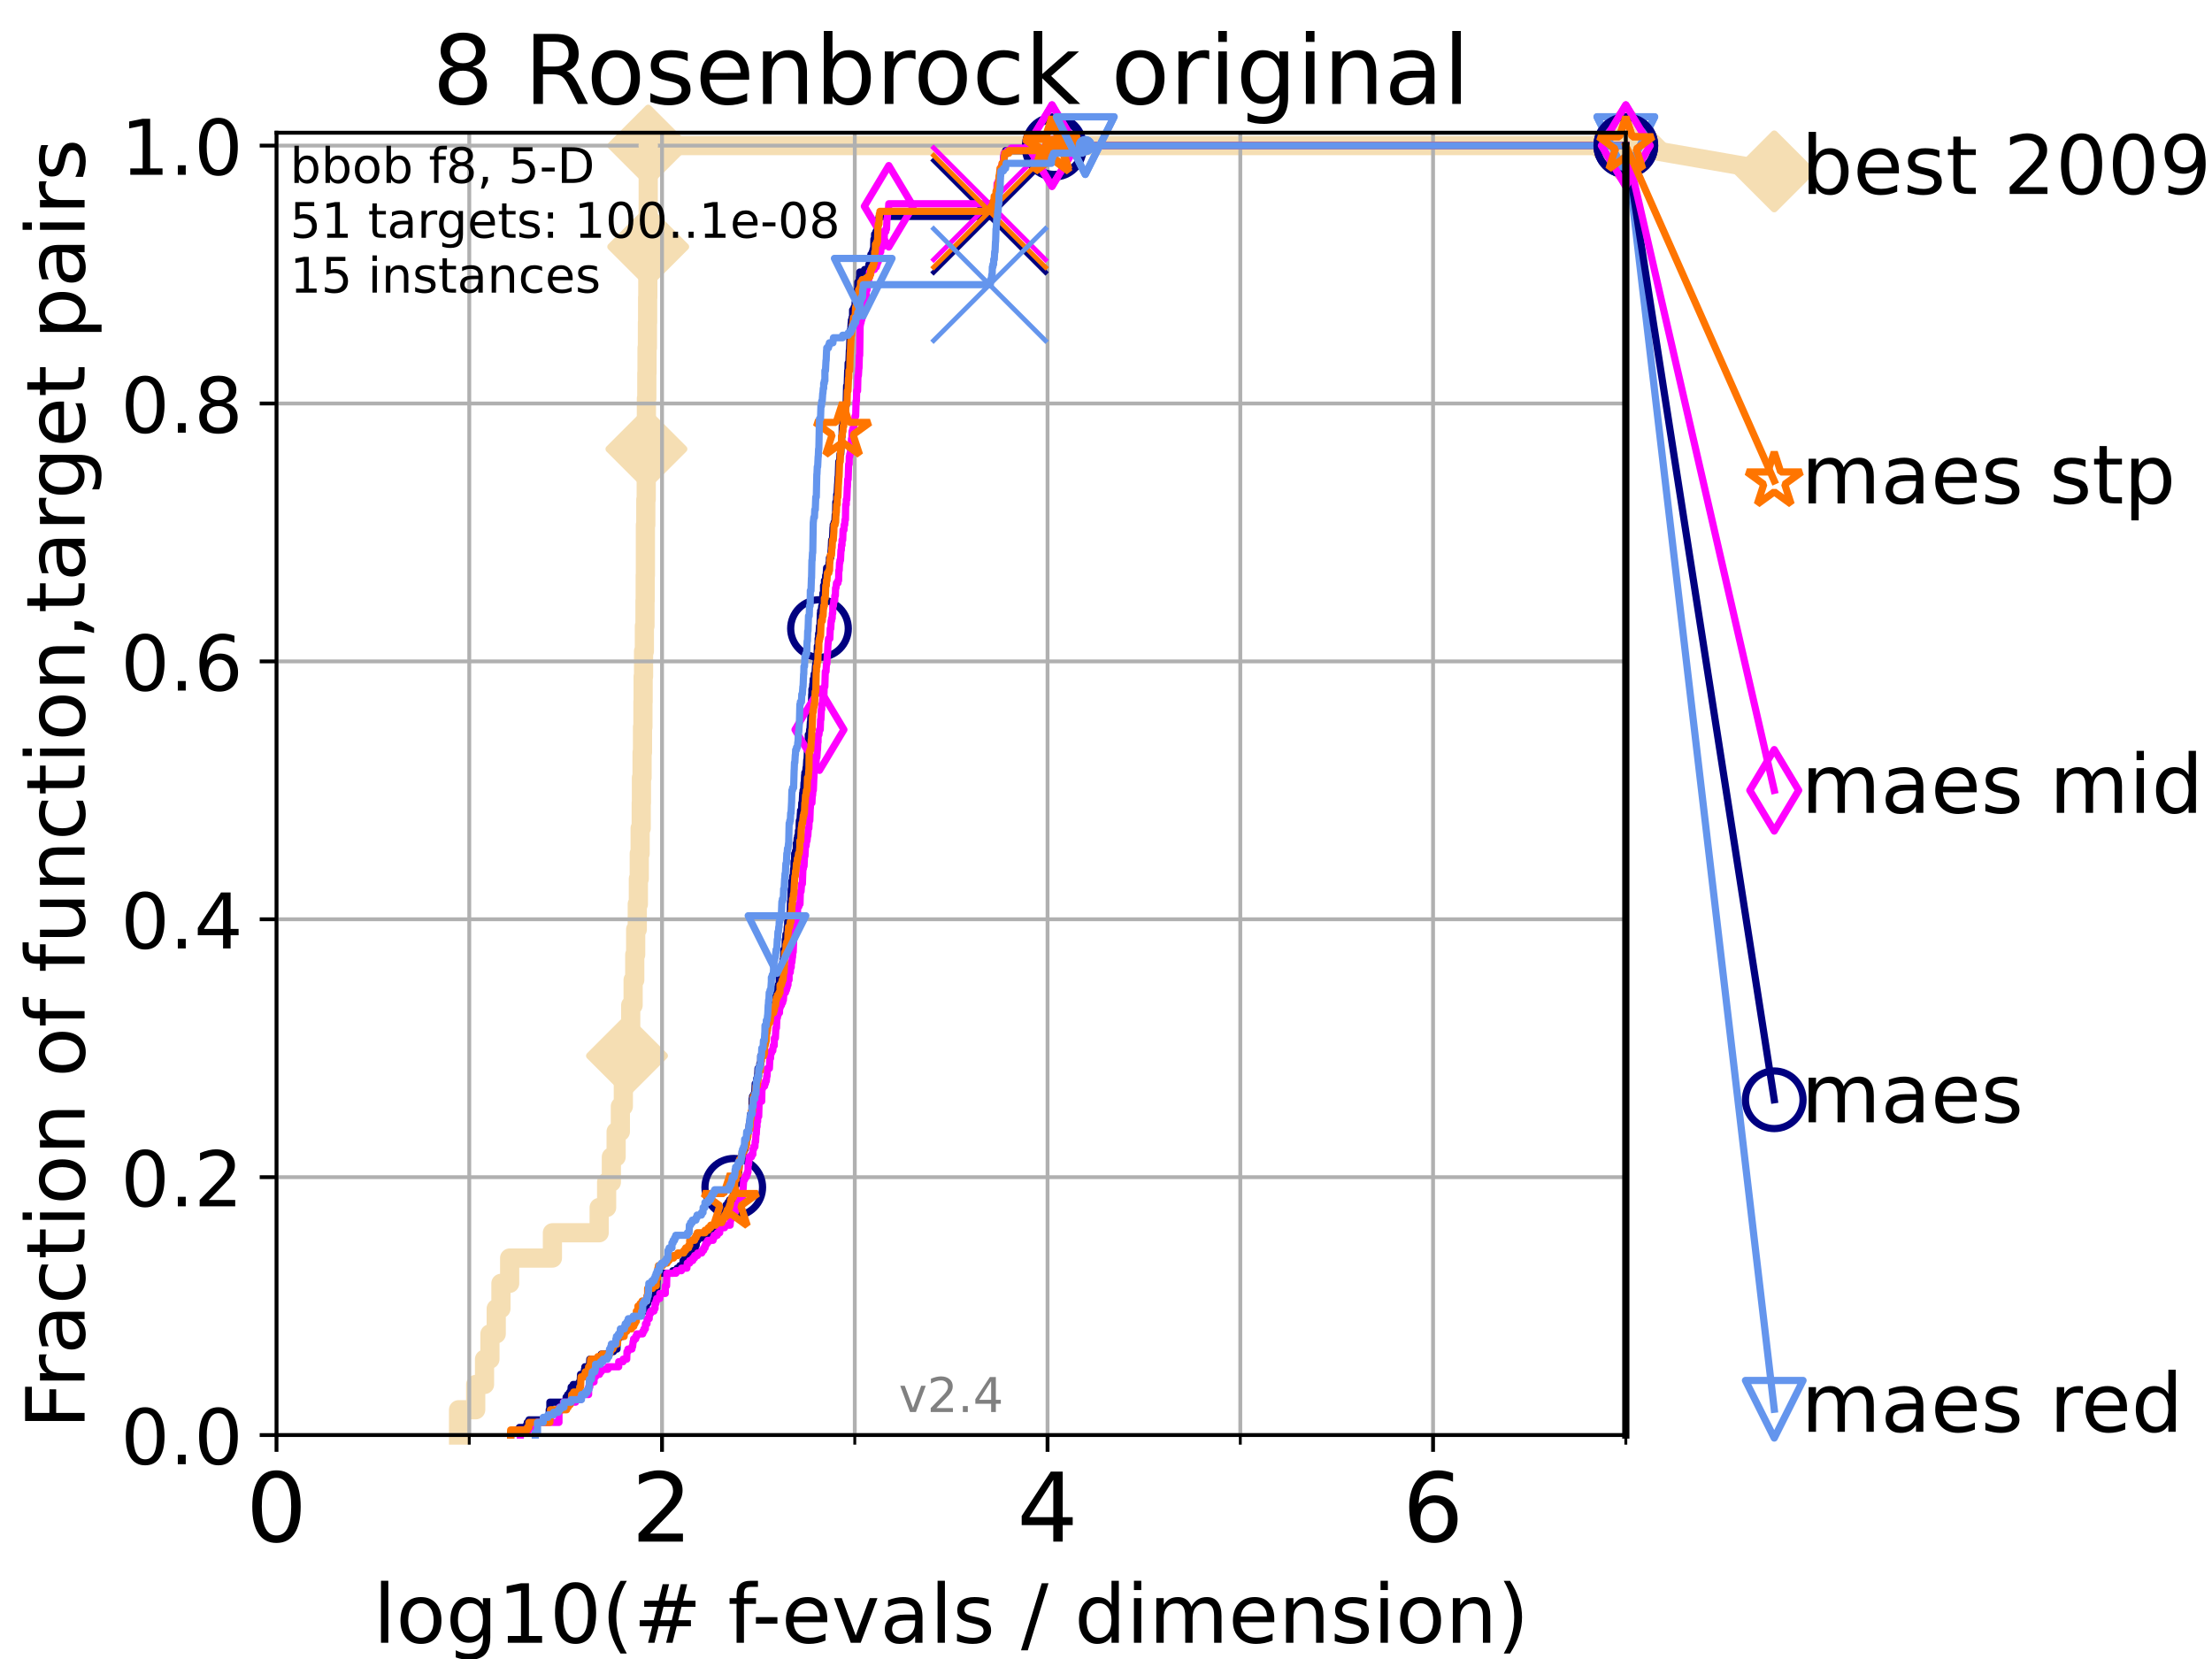 <?xml version="1.0" encoding="utf-8" standalone="no"?>
<!DOCTYPE svg PUBLIC "-//W3C//DTD SVG 1.1//EN"
  "http://www.w3.org/Graphics/SVG/1.1/DTD/svg11.dtd">
<!-- Created with matplotlib (https://matplotlib.org/) -->
<svg height="345.6pt" version="1.1" viewBox="0 0 460.8 345.6" width="460.8pt" xmlns="http://www.w3.org/2000/svg" xmlns:xlink="http://www.w3.org/1999/xlink">
 <defs>
  <style type="text/css">*{stroke-linecap:butt;stroke-linejoin:round;}</style>
 </defs>
 <g id="figure_1">
  <g id="patch_1">
   <path d="M 0 345.6 
L 460.8 345.6 
L 460.8 0 
L 0 0 
z
" style="fill:#ffffff;"/>
  </g>
  <g id="axes_1">
   <g id="patch_2">
    <path d="M 57.6 298.944 
L 338.688 298.944 
L 338.688 27.648 
L 57.6 27.648 
z
" style="fill:#ffffff;"/>
   </g>
   <g id="line2d_1">
    <path d="M 95.526 298.944 
L 95.526 293.677 
L 99.098 293.677 
L 99.098 288.41 
L 100.935 288.41 
L 100.935 283.143 
L 102.06 283.143 
L 102.06 277.877 
L 103.372 277.877 
L 103.372 272.61 
L 104.355 272.61 
L 104.355 267.343 
L 106.169 267.343 
L 106.169 262.076 
L 115.077 262.076 
L 115.077 256.809 
L 124.818 256.809 
L 124.818 251.542 
L 126.372 251.542 
L 126.372 246.275 
L 127.358 246.275 
L 127.358 241.009 
L 128.351 241.009 
L 128.351 235.742 
L 129.233 235.742 
L 129.233 230.475 
L 129.853 230.475 
L 129.853 225.208 
L 130.612 225.208 
L 130.612 219.941 
L 130.979 219.941 
L 130.979 214.674 
L 131.389 214.674 
L 131.389 209.407 
L 131.889 209.407 
L 131.889 204.141 
L 132.23 204.141 
L 132.23 198.874 
L 132.423 198.874 
L 132.423 193.607 
L 132.754 193.607 
L 132.754 188.34 
L 132.987 188.34 
L 132.987 183.073 
L 133.171 183.073 
L 133.171 177.806 
L 133.353 177.806 
L 133.353 172.539 
L 133.578 172.539 
L 133.578 167.272 
L 133.623 167.272 
L 133.623 162.006 
L 133.756 162.006 
L 133.756 156.739 
L 133.844 156.739 
L 133.844 151.472 
L 133.932 151.472 
L 133.932 146.205 
L 133.976 146.205 
L 133.976 140.938 
L 134.063 140.938 
L 134.063 135.671 
L 134.236 135.671 
L 134.236 130.404 
L 134.365 130.404 
L 134.365 125.138 
L 134.407 125.138 
L 134.407 119.871 
L 134.45 119.871 
L 134.45 109.337 
L 134.535 109.337 
L 134.535 104.07 
L 134.619 104.07 
L 134.619 93.536 
L 134.661 93.536 
L 134.661 83.003 
L 134.745 83.003 
L 134.745 77.736 
L 134.787 77.736 
L 134.787 72.469 
L 134.87 72.469 
L 134.87 67.202 
L 134.912 67.202 
L 134.912 61.935 
L 134.953 61.935 
L 134.953 56.668 
L 134.994 56.668 
L 134.994 51.402 
L 135.036 51.402 
L 135.036 30.334 
L 338.688 30.334 
" style="fill:none;stroke:#f5deb3;stroke-linecap:square;stroke-width:4;"/>
   </g>
   <g id="line2d_2">
    <defs>
     <path d="M -0 7.778 
L 7.778 0 
L 0 -7.778 
L -7.778 -0 
z
" id="m9f810b7a7b" style="stroke:#f5deb3;stroke-linejoin:miter;stroke-width:1.5;"/>
    </defs>
    <g>
     <use style="fill:#f5deb3;stroke:#f5deb3;stroke-linejoin:miter;stroke-width:1.5;" x="130.612" xlink:href="#m9f810b7a7b" y="219.941"/>
     <use style="fill:#f5deb3;stroke:#f5deb3;stroke-linejoin:miter;stroke-width:1.5;" x="134.661" xlink:href="#m9f810b7a7b" y="93.536"/>
     <use style="fill:#f5deb3;stroke:#f5deb3;stroke-linejoin:miter;stroke-width:1.5;" x="135.036" xlink:href="#m9f810b7a7b" y="51.402"/>
     <use style="fill:#f5deb3;stroke:#f5deb3;stroke-linejoin:miter;stroke-width:1.5;" x="135.036" xlink:href="#m9f810b7a7b" y="30.334"/>
     <use style="fill:#f5deb3;stroke:#f5deb3;stroke-linejoin:miter;stroke-width:1.5;" x="338.688" xlink:href="#m9f810b7a7b" y="30.334"/>
    </g>
   </g>
   <g id="line2d_3">
    <path style="fill:none;stroke:#f5deb3;stroke-linecap:square;stroke-width:4;"/>
    <g/>
   </g>
   <g id="line2d_4">
    <path d="M 338.688 30.334 
L 369.608 35.706 
" style="fill:none;stroke:#f5deb3;stroke-linecap:square;stroke-width:4;"/>
    <g>
     <use style="fill:#f5deb3;stroke:#f5deb3;stroke-linejoin:miter;stroke-width:1.5;" x="338.688" xlink:href="#m9f810b7a7b" y="30.334"/>
     <use style="fill:#f5deb3;stroke:#f5deb3;stroke-linejoin:miter;stroke-width:1.5;" x="369.608" xlink:href="#m9f810b7a7b" y="35.706"/>
    </g>
   </g>
   <g id="matplotlib.axis_1">
    <g id="xtick_1">
     <g id="line2d_5">
      <path clip-path="url(#p9966398e11)" d="M 57.6 298.944 
L 57.6 27.648 
" style="fill:none;stroke:#b0b0b0;stroke-linecap:square;stroke-width:0.8;"/>
     </g>
     <g id="line2d_6">
      <defs>
       <path d="M 0 0 
L 0 3.5 
" id="m229c4fc8b9" style="stroke:#000000;stroke-width:0.8;"/>
      </defs>
      <g>
       <use style="stroke:#000000;stroke-width:0.8;" x="57.6" xlink:href="#m229c4fc8b9" y="298.944"/>
      </g>
     </g>
     <g id="text_1">
      <!-- 0 -->
      <g transform="translate(51.237 321.141)scale(0.2 -0.2)">
       <defs>
        <path d="M 31.781 66.406 
Q 24.172 66.406 20.328 58.906 
Q 16.5 51.422 16.5 36.375 
Q 16.5 21.391 20.328 13.891 
Q 24.172 6.391 31.781 6.391 
Q 39.453 6.391 43.281 13.891 
Q 47.125 21.391 47.125 36.375 
Q 47.125 51.422 43.281 58.906 
Q 39.453 66.406 31.781 66.406 
z
M 31.781 74.219 
Q 44.047 74.219 50.516 64.516 
Q 56.984 54.828 56.984 36.375 
Q 56.984 17.969 50.516 8.266 
Q 44.047 -1.422 31.781 -1.422 
Q 19.531 -1.422 13.062 8.266 
Q 6.594 17.969 6.594 36.375 
Q 6.594 54.828 13.062 64.516 
Q 19.531 74.219 31.781 74.219 
z
" id="DejaVuSans-48"/>
       </defs>
       <use xlink:href="#DejaVuSans-48"/>
      </g>
     </g>
    </g>
    <g id="xtick_2">
     <g id="line2d_7">
      <path clip-path="url(#p9966398e11)" d="M 137.911 298.944 
L 137.911 27.648 
" style="fill:none;stroke:#b0b0b0;stroke-linecap:square;stroke-width:0.8;"/>
     </g>
     <g id="line2d_8">
      <g>
       <use style="stroke:#000000;stroke-width:0.8;" x="137.911" xlink:href="#m229c4fc8b9" y="298.944"/>
      </g>
     </g>
     <g id="text_2">
      <!-- 2 -->
      <g transform="translate(131.548 321.141)scale(0.2 -0.2)">
       <defs>
        <path d="M 19.188 8.297 
L 53.609 8.297 
L 53.609 0 
L 7.328 0 
L 7.328 8.297 
Q 12.938 14.109 22.625 23.891 
Q 32.328 33.688 34.812 36.531 
Q 39.547 41.844 41.422 45.531 
Q 43.312 49.219 43.312 52.781 
Q 43.312 58.594 39.234 62.25 
Q 35.156 65.922 28.609 65.922 
Q 23.969 65.922 18.812 64.312 
Q 13.672 62.703 7.812 59.422 
L 7.812 69.391 
Q 13.766 71.781 18.938 73 
Q 24.125 74.219 28.422 74.219 
Q 39.75 74.219 46.484 68.547 
Q 53.219 62.891 53.219 53.422 
Q 53.219 48.922 51.531 44.891 
Q 49.859 40.875 45.406 35.406 
Q 44.188 33.984 37.641 27.219 
Q 31.109 20.453 19.188 8.297 
z
" id="DejaVuSans-50"/>
       </defs>
       <use xlink:href="#DejaVuSans-50"/>
      </g>
     </g>
    </g>
    <g id="xtick_3">
     <g id="line2d_9">
      <path clip-path="url(#p9966398e11)" d="M 218.222 298.944 
L 218.222 27.648 
" style="fill:none;stroke:#b0b0b0;stroke-linecap:square;stroke-width:0.8;"/>
     </g>
     <g id="line2d_10">
      <g>
       <use style="stroke:#000000;stroke-width:0.8;" x="218.222" xlink:href="#m229c4fc8b9" y="298.944"/>
      </g>
     </g>
     <g id="text_3">
      <!-- 4 -->
      <g transform="translate(211.859 321.141)scale(0.2 -0.2)">
       <defs>
        <path d="M 37.797 64.312 
L 12.891 25.391 
L 37.797 25.391 
z
M 35.203 72.906 
L 47.609 72.906 
L 47.609 25.391 
L 58.016 25.391 
L 58.016 17.188 
L 47.609 17.188 
L 47.609 0 
L 37.797 0 
L 37.797 17.188 
L 4.891 17.188 
L 4.891 26.703 
z
" id="DejaVuSans-52"/>
       </defs>
       <use xlink:href="#DejaVuSans-52"/>
      </g>
     </g>
    </g>
    <g id="xtick_4">
     <g id="line2d_11">
      <path clip-path="url(#p9966398e11)" d="M 298.533 298.944 
L 298.533 27.648 
" style="fill:none;stroke:#b0b0b0;stroke-linecap:square;stroke-width:0.8;"/>
     </g>
     <g id="line2d_12">
      <g>
       <use style="stroke:#000000;stroke-width:0.8;" x="298.533" xlink:href="#m229c4fc8b9" y="298.944"/>
      </g>
     </g>
     <g id="text_4">
      <!-- 6 -->
      <g transform="translate(292.17 321.141)scale(0.2 -0.2)">
       <defs>
        <path d="M 33.016 40.375 
Q 26.375 40.375 22.484 35.828 
Q 18.609 31.297 18.609 23.391 
Q 18.609 15.531 22.484 10.953 
Q 26.375 6.391 33.016 6.391 
Q 39.656 6.391 43.531 10.953 
Q 47.406 15.531 47.406 23.391 
Q 47.406 31.297 43.531 35.828 
Q 39.656 40.375 33.016 40.375 
z
M 52.594 71.297 
L 52.594 62.312 
Q 48.875 64.062 45.094 64.984 
Q 41.312 65.922 37.594 65.922 
Q 27.828 65.922 22.672 59.328 
Q 17.531 52.734 16.797 39.406 
Q 19.672 43.656 24.016 45.922 
Q 28.375 48.188 33.594 48.188 
Q 44.578 48.188 50.953 41.516 
Q 57.328 34.859 57.328 23.391 
Q 57.328 12.156 50.688 5.359 
Q 44.047 -1.422 33.016 -1.422 
Q 20.359 -1.422 13.672 8.266 
Q 6.984 17.969 6.984 36.375 
Q 6.984 53.656 15.188 63.938 
Q 23.391 74.219 37.203 74.219 
Q 40.922 74.219 44.703 73.484 
Q 48.484 72.75 52.594 71.297 
z
" id="DejaVuSans-54"/>
       </defs>
       <use xlink:href="#DejaVuSans-54"/>
      </g>
     </g>
    </g>
    <g id="xtick_5">
     <g id="line2d_13">
      <path clip-path="url(#p9966398e11)" d="M 97.755 298.944 
L 97.755 27.648 
" style="fill:none;stroke:#b0b0b0;stroke-linecap:square;stroke-width:0.8;"/>
     </g>
     <g id="line2d_14">
      <defs>
       <path d="M 0 0 
L 0 2 
" id="m8d80be7cde" style="stroke:#000000;stroke-width:0.6;"/>
      </defs>
      <g>
       <use style="stroke:#000000;stroke-width:0.6;" x="97.755" xlink:href="#m8d80be7cde" y="298.944"/>
      </g>
     </g>
    </g>
    <g id="xtick_6">
     <g id="line2d_15">
      <path clip-path="url(#p9966398e11)" d="M 178.066 298.944 
L 178.066 27.648 
" style="fill:none;stroke:#b0b0b0;stroke-linecap:square;stroke-width:0.8;"/>
     </g>
     <g id="line2d_16">
      <g>
       <use style="stroke:#000000;stroke-width:0.6;" x="178.066" xlink:href="#m8d80be7cde" y="298.944"/>
      </g>
     </g>
    </g>
    <g id="xtick_7">
     <g id="line2d_17">
      <path clip-path="url(#p9966398e11)" d="M 258.377 298.944 
L 258.377 27.648 
" style="fill:none;stroke:#b0b0b0;stroke-linecap:square;stroke-width:0.8;"/>
     </g>
     <g id="line2d_18">
      <g>
       <use style="stroke:#000000;stroke-width:0.6;" x="258.377" xlink:href="#m8d80be7cde" y="298.944"/>
      </g>
     </g>
    </g>
    <g id="xtick_8">
     <g id="line2d_19">
      <path clip-path="url(#p9966398e11)" d="M 338.688 298.944 
L 338.688 27.648 
" style="fill:none;stroke:#b0b0b0;stroke-linecap:square;stroke-width:0.8;"/>
     </g>
     <g id="line2d_20">
      <g>
       <use style="stroke:#000000;stroke-width:0.6;" x="338.688" xlink:href="#m8d80be7cde" y="298.944"/>
      </g>
     </g>
    </g>
    <g id="text_5">
     <!-- log10(# f-evals / dimension) -->
     <g transform="translate(77.764 342.218)scale(0.17 -0.17)">
      <defs>
       <path d="M 9.422 75.984 
L 18.406 75.984 
L 18.406 0 
L 9.422 0 
z
" id="DejaVuSans-108"/>
       <path d="M 30.609 48.391 
Q 23.391 48.391 19.188 42.75 
Q 14.984 37.109 14.984 27.297 
Q 14.984 17.484 19.156 11.844 
Q 23.344 6.203 30.609 6.203 
Q 37.797 6.203 41.984 11.859 
Q 46.188 17.531 46.188 27.297 
Q 46.188 37.016 41.984 42.703 
Q 37.797 48.391 30.609 48.391 
z
M 30.609 56 
Q 42.328 56 49.016 48.375 
Q 55.719 40.766 55.719 27.297 
Q 55.719 13.875 49.016 6.219 
Q 42.328 -1.422 30.609 -1.422 
Q 18.844 -1.422 12.172 6.219 
Q 5.516 13.875 5.516 27.297 
Q 5.516 40.766 12.172 48.375 
Q 18.844 56 30.609 56 
z
" id="DejaVuSans-111"/>
       <path d="M 45.406 27.984 
Q 45.406 37.75 41.375 43.109 
Q 37.359 48.484 30.078 48.484 
Q 22.859 48.484 18.828 43.109 
Q 14.797 37.75 14.797 27.984 
Q 14.797 18.266 18.828 12.891 
Q 22.859 7.516 30.078 7.516 
Q 37.359 7.516 41.375 12.891 
Q 45.406 18.266 45.406 27.984 
z
M 54.391 6.781 
Q 54.391 -7.172 48.188 -13.984 
Q 42 -20.797 29.203 -20.797 
Q 24.469 -20.797 20.266 -20.094 
Q 16.062 -19.391 12.109 -17.922 
L 12.109 -9.188 
Q 16.062 -11.328 19.922 -12.344 
Q 23.781 -13.375 27.781 -13.375 
Q 36.625 -13.375 41.016 -8.766 
Q 45.406 -4.156 45.406 5.172 
L 45.406 9.625 
Q 42.625 4.781 38.281 2.391 
Q 33.938 0 27.875 0 
Q 17.828 0 11.672 7.656 
Q 5.516 15.328 5.516 27.984 
Q 5.516 40.672 11.672 48.328 
Q 17.828 56 27.875 56 
Q 33.938 56 38.281 53.609 
Q 42.625 51.219 45.406 46.391 
L 45.406 54.688 
L 54.391 54.688 
z
" id="DejaVuSans-103"/>
       <path d="M 12.406 8.297 
L 28.516 8.297 
L 28.516 63.922 
L 10.984 60.406 
L 10.984 69.391 
L 28.422 72.906 
L 38.281 72.906 
L 38.281 8.297 
L 54.391 8.297 
L 54.391 0 
L 12.406 0 
z
" id="DejaVuSans-49"/>
       <path d="M 31 75.875 
Q 24.469 64.656 21.281 53.656 
Q 18.109 42.672 18.109 31.391 
Q 18.109 20.125 21.312 9.062 
Q 24.516 -2 31 -13.188 
L 23.188 -13.188 
Q 15.875 -1.703 12.234 9.375 
Q 8.594 20.453 8.594 31.391 
Q 8.594 42.281 12.203 53.312 
Q 15.828 64.359 23.188 75.875 
z
" id="DejaVuSans-40"/>
       <path d="M 51.125 44 
L 36.922 44 
L 32.812 27.688 
L 47.125 27.688 
z
M 43.797 71.781 
L 38.719 51.516 
L 52.984 51.516 
L 58.109 71.781 
L 65.922 71.781 
L 60.891 51.516 
L 76.125 51.516 
L 76.125 44 
L 58.984 44 
L 54.984 27.688 
L 70.516 27.688 
L 70.516 20.219 
L 53.078 20.219 
L 48 0 
L 40.188 0 
L 45.219 20.219 
L 30.906 20.219 
L 25.875 0 
L 18.016 0 
L 23.094 20.219 
L 7.719 20.219 
L 7.719 27.688 
L 24.906 27.688 
L 29 44 
L 13.281 44 
L 13.281 51.516 
L 30.906 51.516 
L 35.891 71.781 
z
" id="DejaVuSans-35"/>
       <path id="DejaVuSans-32"/>
       <path d="M 37.109 75.984 
L 37.109 68.5 
L 28.516 68.5 
Q 23.688 68.5 21.797 66.547 
Q 19.922 64.594 19.922 59.516 
L 19.922 54.688 
L 34.719 54.688 
L 34.719 47.703 
L 19.922 47.703 
L 19.922 0 
L 10.891 0 
L 10.891 47.703 
L 2.297 47.703 
L 2.297 54.688 
L 10.891 54.688 
L 10.891 58.5 
Q 10.891 67.625 15.141 71.797 
Q 19.391 75.984 28.609 75.984 
z
" id="DejaVuSans-102"/>
       <path d="M 4.891 31.391 
L 31.203 31.391 
L 31.203 23.391 
L 4.891 23.391 
z
" id="DejaVuSans-45"/>
       <path d="M 56.203 29.594 
L 56.203 25.203 
L 14.891 25.203 
Q 15.484 15.922 20.484 11.062 
Q 25.484 6.203 34.422 6.203 
Q 39.594 6.203 44.453 7.469 
Q 49.312 8.734 54.109 11.281 
L 54.109 2.781 
Q 49.266 0.734 44.188 -0.344 
Q 39.109 -1.422 33.891 -1.422 
Q 20.797 -1.422 13.156 6.188 
Q 5.516 13.812 5.516 26.812 
Q 5.516 40.234 12.766 48.109 
Q 20.016 56 32.328 56 
Q 43.359 56 49.781 48.891 
Q 56.203 41.797 56.203 29.594 
z
M 47.219 32.234 
Q 47.125 39.594 43.094 43.984 
Q 39.062 48.391 32.422 48.391 
Q 24.906 48.391 20.391 44.141 
Q 15.875 39.891 15.188 32.172 
z
" id="DejaVuSans-101"/>
       <path d="M 2.984 54.688 
L 12.5 54.688 
L 29.594 8.797 
L 46.688 54.688 
L 56.203 54.688 
L 35.688 0 
L 23.484 0 
z
" id="DejaVuSans-118"/>
       <path d="M 34.281 27.484 
Q 23.391 27.484 19.188 25 
Q 14.984 22.516 14.984 16.5 
Q 14.984 11.719 18.141 8.906 
Q 21.297 6.109 26.703 6.109 
Q 34.188 6.109 38.703 11.406 
Q 43.219 16.703 43.219 25.484 
L 43.219 27.484 
z
M 52.203 31.203 
L 52.203 0 
L 43.219 0 
L 43.219 8.297 
Q 40.141 3.328 35.547 0.953 
Q 30.953 -1.422 24.312 -1.422 
Q 15.922 -1.422 10.953 3.297 
Q 6 8.016 6 15.922 
Q 6 25.141 12.172 29.828 
Q 18.359 34.516 30.609 34.516 
L 43.219 34.516 
L 43.219 35.406 
Q 43.219 41.609 39.141 45 
Q 35.062 48.391 27.688 48.391 
Q 23 48.391 18.547 47.266 
Q 14.109 46.141 10.016 43.891 
L 10.016 52.203 
Q 14.938 54.109 19.578 55.047 
Q 24.219 56 28.609 56 
Q 40.484 56 46.344 49.844 
Q 52.203 43.703 52.203 31.203 
z
" id="DejaVuSans-97"/>
       <path d="M 44.281 53.078 
L 44.281 44.578 
Q 40.484 46.531 36.375 47.5 
Q 32.281 48.484 27.875 48.484 
Q 21.188 48.484 17.844 46.438 
Q 14.5 44.391 14.5 40.281 
Q 14.5 37.156 16.891 35.375 
Q 19.281 33.594 26.516 31.984 
L 29.594 31.297 
Q 39.156 29.25 43.188 25.516 
Q 47.219 21.781 47.219 15.094 
Q 47.219 7.469 41.188 3.016 
Q 35.156 -1.422 24.609 -1.422 
Q 20.219 -1.422 15.453 -0.562 
Q 10.688 0.297 5.422 2 
L 5.422 11.281 
Q 10.406 8.688 15.234 7.391 
Q 20.062 6.109 24.812 6.109 
Q 31.156 6.109 34.562 8.281 
Q 37.984 10.453 37.984 14.406 
Q 37.984 18.062 35.516 20.016 
Q 33.062 21.969 24.703 23.781 
L 21.578 24.516 
Q 13.234 26.266 9.516 29.906 
Q 5.812 33.547 5.812 39.891 
Q 5.812 47.609 11.281 51.797 
Q 16.75 56 26.812 56 
Q 31.781 56 36.172 55.266 
Q 40.578 54.547 44.281 53.078 
z
" id="DejaVuSans-115"/>
       <path d="M 25.391 72.906 
L 33.688 72.906 
L 8.297 -9.281 
L 0 -9.281 
z
" id="DejaVuSans-47"/>
       <path d="M 45.406 46.391 
L 45.406 75.984 
L 54.391 75.984 
L 54.391 0 
L 45.406 0 
L 45.406 8.203 
Q 42.578 3.328 38.25 0.953 
Q 33.938 -1.422 27.875 -1.422 
Q 17.969 -1.422 11.734 6.484 
Q 5.516 14.406 5.516 27.297 
Q 5.516 40.188 11.734 48.094 
Q 17.969 56 27.875 56 
Q 33.938 56 38.25 53.625 
Q 42.578 51.266 45.406 46.391 
z
M 14.797 27.297 
Q 14.797 17.391 18.875 11.75 
Q 22.953 6.109 30.078 6.109 
Q 37.203 6.109 41.297 11.75 
Q 45.406 17.391 45.406 27.297 
Q 45.406 37.203 41.297 42.844 
Q 37.203 48.484 30.078 48.484 
Q 22.953 48.484 18.875 42.844 
Q 14.797 37.203 14.797 27.297 
z
" id="DejaVuSans-100"/>
       <path d="M 9.422 54.688 
L 18.406 54.688 
L 18.406 0 
L 9.422 0 
z
M 9.422 75.984 
L 18.406 75.984 
L 18.406 64.594 
L 9.422 64.594 
z
" id="DejaVuSans-105"/>
       <path d="M 52 44.188 
Q 55.375 50.25 60.062 53.125 
Q 64.75 56 71.094 56 
Q 79.641 56 84.281 50.016 
Q 88.922 44.047 88.922 33.016 
L 88.922 0 
L 79.891 0 
L 79.891 32.719 
Q 79.891 40.578 77.094 44.375 
Q 74.312 48.188 68.609 48.188 
Q 61.625 48.188 57.562 43.547 
Q 53.516 38.922 53.516 30.906 
L 53.516 0 
L 44.484 0 
L 44.484 32.719 
Q 44.484 40.625 41.703 44.406 
Q 38.922 48.188 33.109 48.188 
Q 26.219 48.188 22.156 43.531 
Q 18.109 38.875 18.109 30.906 
L 18.109 0 
L 9.078 0 
L 9.078 54.688 
L 18.109 54.688 
L 18.109 46.188 
Q 21.188 51.219 25.484 53.609 
Q 29.781 56 35.688 56 
Q 41.656 56 45.828 52.969 
Q 50 49.953 52 44.188 
z
" id="DejaVuSans-109"/>
       <path d="M 54.891 33.016 
L 54.891 0 
L 45.906 0 
L 45.906 32.719 
Q 45.906 40.484 42.875 44.328 
Q 39.844 48.188 33.797 48.188 
Q 26.516 48.188 22.312 43.547 
Q 18.109 38.922 18.109 30.906 
L 18.109 0 
L 9.078 0 
L 9.078 54.688 
L 18.109 54.688 
L 18.109 46.188 
Q 21.344 51.125 25.703 53.562 
Q 30.078 56 35.797 56 
Q 45.219 56 50.047 50.172 
Q 54.891 44.344 54.891 33.016 
z
" id="DejaVuSans-110"/>
       <path d="M 8.016 75.875 
L 15.828 75.875 
Q 23.141 64.359 26.781 53.312 
Q 30.422 42.281 30.422 31.391 
Q 30.422 20.453 26.781 9.375 
Q 23.141 -1.703 15.828 -13.188 
L 8.016 -13.188 
Q 14.5 -2 17.703 9.062 
Q 20.906 20.125 20.906 31.391 
Q 20.906 42.672 17.703 53.656 
Q 14.5 64.656 8.016 75.875 
z
" id="DejaVuSans-41"/>
      </defs>
      <use xlink:href="#DejaVuSans-108"/>
      <use x="27.783" xlink:href="#DejaVuSans-111"/>
      <use x="88.965" xlink:href="#DejaVuSans-103"/>
      <use x="152.441" xlink:href="#DejaVuSans-49"/>
      <use x="216.064" xlink:href="#DejaVuSans-48"/>
      <use x="279.688" xlink:href="#DejaVuSans-40"/>
      <use x="318.701" xlink:href="#DejaVuSans-35"/>
      <use x="402.49" xlink:href="#DejaVuSans-32"/>
      <use x="434.277" xlink:href="#DejaVuSans-102"/>
      <use x="463.982" xlink:href="#DejaVuSans-45"/>
      <use x="500.066" xlink:href="#DejaVuSans-101"/>
      <use x="561.59" xlink:href="#DejaVuSans-118"/>
      <use x="620.77" xlink:href="#DejaVuSans-97"/>
      <use x="682.049" xlink:href="#DejaVuSans-108"/>
      <use x="709.832" xlink:href="#DejaVuSans-115"/>
      <use x="761.932" xlink:href="#DejaVuSans-32"/>
      <use x="793.719" xlink:href="#DejaVuSans-47"/>
      <use x="827.41" xlink:href="#DejaVuSans-32"/>
      <use x="859.197" xlink:href="#DejaVuSans-100"/>
      <use x="922.674" xlink:href="#DejaVuSans-105"/>
      <use x="950.457" xlink:href="#DejaVuSans-109"/>
      <use x="1047.869" xlink:href="#DejaVuSans-101"/>
      <use x="1109.393" xlink:href="#DejaVuSans-110"/>
      <use x="1172.771" xlink:href="#DejaVuSans-115"/>
      <use x="1224.871" xlink:href="#DejaVuSans-105"/>
      <use x="1252.654" xlink:href="#DejaVuSans-111"/>
      <use x="1313.836" xlink:href="#DejaVuSans-110"/>
      <use x="1377.215" xlink:href="#DejaVuSans-41"/>
     </g>
    </g>
   </g>
   <g id="matplotlib.axis_2">
    <g id="ytick_1">
     <g id="line2d_21">
      <path clip-path="url(#p9966398e11)" d="M 57.6 298.944 
L 338.688 298.944 
" style="fill:none;stroke:#b0b0b0;stroke-linecap:square;stroke-width:0.8;"/>
     </g>
     <g id="line2d_22">
      <defs>
       <path d="M 0 0 
L -3.5 0 
" id="ma8cea31757" style="stroke:#000000;stroke-width:0.8;"/>
      </defs>
      <g>
       <use style="stroke:#000000;stroke-width:0.8;" x="57.6" xlink:href="#ma8cea31757" y="298.944"/>
      </g>
     </g>
     <g id="text_6">
      <!-- 0.0 -->
      <g transform="translate(25.155 305.023)scale(0.16 -0.16)">
       <defs>
        <path d="M 10.688 12.406 
L 21 12.406 
L 21 0 
L 10.688 0 
z
" id="DejaVuSans-46"/>
       </defs>
       <use xlink:href="#DejaVuSans-48"/>
       <use x="63.623" xlink:href="#DejaVuSans-46"/>
       <use x="95.41" xlink:href="#DejaVuSans-48"/>
      </g>
     </g>
    </g>
    <g id="ytick_2">
     <g id="line2d_23">
      <path clip-path="url(#p9966398e11)" d="M 57.6 245.222 
L 338.688 245.222 
" style="fill:none;stroke:#b0b0b0;stroke-linecap:square;stroke-width:0.8;"/>
     </g>
     <g id="line2d_24">
      <g>
       <use style="stroke:#000000;stroke-width:0.8;" x="57.6" xlink:href="#ma8cea31757" y="245.222"/>
      </g>
     </g>
     <g id="text_7">
      <!-- 0.2 -->
      <g transform="translate(25.155 251.301)scale(0.16 -0.16)">
       <use xlink:href="#DejaVuSans-48"/>
       <use x="63.623" xlink:href="#DejaVuSans-46"/>
       <use x="95.41" xlink:href="#DejaVuSans-50"/>
      </g>
     </g>
    </g>
    <g id="ytick_3">
     <g id="line2d_25">
      <path clip-path="url(#p9966398e11)" d="M 57.6 191.5 
L 338.688 191.5 
" style="fill:none;stroke:#b0b0b0;stroke-linecap:square;stroke-width:0.8;"/>
     </g>
     <g id="line2d_26">
      <g>
       <use style="stroke:#000000;stroke-width:0.8;" x="57.6" xlink:href="#ma8cea31757" y="191.5"/>
      </g>
     </g>
     <g id="text_8">
      <!-- 0.4 -->
      <g transform="translate(25.155 197.579)scale(0.16 -0.16)">
       <use xlink:href="#DejaVuSans-48"/>
       <use x="63.623" xlink:href="#DejaVuSans-46"/>
       <use x="95.41" xlink:href="#DejaVuSans-52"/>
      </g>
     </g>
    </g>
    <g id="ytick_4">
     <g id="line2d_27">
      <path clip-path="url(#p9966398e11)" d="M 57.6 137.778 
L 338.688 137.778 
" style="fill:none;stroke:#b0b0b0;stroke-linecap:square;stroke-width:0.8;"/>
     </g>
     <g id="line2d_28">
      <g>
       <use style="stroke:#000000;stroke-width:0.8;" x="57.6" xlink:href="#ma8cea31757" y="137.778"/>
      </g>
     </g>
     <g id="text_9">
      <!-- 0.6 -->
      <g transform="translate(25.155 143.857)scale(0.16 -0.16)">
       <use xlink:href="#DejaVuSans-48"/>
       <use x="63.623" xlink:href="#DejaVuSans-46"/>
       <use x="95.41" xlink:href="#DejaVuSans-54"/>
      </g>
     </g>
    </g>
    <g id="ytick_5">
     <g id="line2d_29">
      <path clip-path="url(#p9966398e11)" d="M 57.6 84.056 
L 338.688 84.056 
" style="fill:none;stroke:#b0b0b0;stroke-linecap:square;stroke-width:0.8;"/>
     </g>
     <g id="line2d_30">
      <g>
       <use style="stroke:#000000;stroke-width:0.8;" x="57.6" xlink:href="#ma8cea31757" y="84.056"/>
      </g>
     </g>
     <g id="text_10">
      <!-- 0.8 -->
      <g transform="translate(25.155 90.135)scale(0.16 -0.16)">
       <defs>
        <path d="M 31.781 34.625 
Q 24.75 34.625 20.719 30.859 
Q 16.703 27.094 16.703 20.516 
Q 16.703 13.922 20.719 10.156 
Q 24.75 6.391 31.781 6.391 
Q 38.812 6.391 42.859 10.172 
Q 46.922 13.969 46.922 20.516 
Q 46.922 27.094 42.891 30.859 
Q 38.875 34.625 31.781 34.625 
z
M 21.922 38.812 
Q 15.578 40.375 12.031 44.719 
Q 8.5 49.078 8.5 55.328 
Q 8.5 64.062 14.719 69.141 
Q 20.953 74.219 31.781 74.219 
Q 42.672 74.219 48.875 69.141 
Q 55.078 64.062 55.078 55.328 
Q 55.078 49.078 51.531 44.719 
Q 48 40.375 41.703 38.812 
Q 48.828 37.156 52.797 32.312 
Q 56.781 27.484 56.781 20.516 
Q 56.781 9.906 50.312 4.234 
Q 43.844 -1.422 31.781 -1.422 
Q 19.734 -1.422 13.25 4.234 
Q 6.781 9.906 6.781 20.516 
Q 6.781 27.484 10.781 32.312 
Q 14.797 37.156 21.922 38.812 
z
M 18.312 54.391 
Q 18.312 48.734 21.844 45.562 
Q 25.391 42.391 31.781 42.391 
Q 38.141 42.391 41.719 45.562 
Q 45.312 48.734 45.312 54.391 
Q 45.312 60.062 41.719 63.234 
Q 38.141 66.406 31.781 66.406 
Q 25.391 66.406 21.844 63.234 
Q 18.312 60.062 18.312 54.391 
z
" id="DejaVuSans-56"/>
       </defs>
       <use xlink:href="#DejaVuSans-48"/>
       <use x="63.623" xlink:href="#DejaVuSans-46"/>
       <use x="95.41" xlink:href="#DejaVuSans-56"/>
      </g>
     </g>
    </g>
    <g id="ytick_6">
     <g id="line2d_31">
      <path clip-path="url(#p9966398e11)" d="M 57.6 30.334 
L 338.688 30.334 
" style="fill:none;stroke:#b0b0b0;stroke-linecap:square;stroke-width:0.8;"/>
     </g>
     <g id="line2d_32">
      <g>
       <use style="stroke:#000000;stroke-width:0.8;" x="57.6" xlink:href="#ma8cea31757" y="30.334"/>
      </g>
     </g>
     <g id="text_11">
      <!-- 1.0 -->
      <g transform="translate(25.155 36.413)scale(0.16 -0.16)">
       <use xlink:href="#DejaVuSans-49"/>
       <use x="63.623" xlink:href="#DejaVuSans-46"/>
       <use x="95.41" xlink:href="#DejaVuSans-48"/>
      </g>
     </g>
    </g>
    <g id="text_12">
     <!-- Fraction of function,target pairs -->
     <g transform="translate(17.62 297.681)rotate(-90)scale(0.17 -0.17)">
      <defs>
       <path d="M 9.812 72.906 
L 51.703 72.906 
L 51.703 64.594 
L 19.672 64.594 
L 19.672 43.109 
L 48.578 43.109 
L 48.578 34.812 
L 19.672 34.812 
L 19.672 0 
L 9.812 0 
z
" id="DejaVuSans-70"/>
       <path d="M 41.109 46.297 
Q 39.594 47.172 37.812 47.578 
Q 36.031 48 33.891 48 
Q 26.266 48 22.188 43.047 
Q 18.109 38.094 18.109 28.812 
L 18.109 0 
L 9.078 0 
L 9.078 54.688 
L 18.109 54.688 
L 18.109 46.188 
Q 20.953 51.172 25.484 53.578 
Q 30.031 56 36.531 56 
Q 37.453 56 38.578 55.875 
Q 39.703 55.766 41.062 55.516 
z
" id="DejaVuSans-114"/>
       <path d="M 48.781 52.594 
L 48.781 44.188 
Q 44.969 46.297 41.141 47.344 
Q 37.312 48.391 33.406 48.391 
Q 24.656 48.391 19.812 42.844 
Q 14.984 37.312 14.984 27.297 
Q 14.984 17.281 19.812 11.734 
Q 24.656 6.203 33.406 6.203 
Q 37.312 6.203 41.141 7.25 
Q 44.969 8.297 48.781 10.406 
L 48.781 2.094 
Q 45.016 0.344 40.984 -0.531 
Q 36.969 -1.422 32.422 -1.422 
Q 20.062 -1.422 12.781 6.344 
Q 5.516 14.109 5.516 27.297 
Q 5.516 40.672 12.859 48.328 
Q 20.219 56 33.016 56 
Q 37.156 56 41.109 55.141 
Q 45.062 54.297 48.781 52.594 
z
" id="DejaVuSans-99"/>
       <path d="M 18.312 70.219 
L 18.312 54.688 
L 36.812 54.688 
L 36.812 47.703 
L 18.312 47.703 
L 18.312 18.016 
Q 18.312 11.328 20.141 9.422 
Q 21.969 7.516 27.594 7.516 
L 36.812 7.516 
L 36.812 0 
L 27.594 0 
Q 17.188 0 13.234 3.875 
Q 9.281 7.766 9.281 18.016 
L 9.281 47.703 
L 2.688 47.703 
L 2.688 54.688 
L 9.281 54.688 
L 9.281 70.219 
z
" id="DejaVuSans-116"/>
       <path d="M 8.5 21.578 
L 8.5 54.688 
L 17.484 54.688 
L 17.484 21.922 
Q 17.484 14.156 20.5 10.266 
Q 23.531 6.391 29.594 6.391 
Q 36.859 6.391 41.078 11.031 
Q 45.312 15.672 45.312 23.688 
L 45.312 54.688 
L 54.297 54.688 
L 54.297 0 
L 45.312 0 
L 45.312 8.406 
Q 42.047 3.422 37.719 1 
Q 33.406 -1.422 27.688 -1.422 
Q 18.266 -1.422 13.375 4.438 
Q 8.5 10.297 8.5 21.578 
z
M 31.109 56 
z
" id="DejaVuSans-117"/>
       <path d="M 11.719 12.406 
L 22.016 12.406 
L 22.016 4 
L 14.016 -11.625 
L 7.719 -11.625 
L 11.719 4 
z
" id="DejaVuSans-44"/>
       <path d="M 18.109 8.203 
L 18.109 -20.797 
L 9.078 -20.797 
L 9.078 54.688 
L 18.109 54.688 
L 18.109 46.391 
Q 20.953 51.266 25.266 53.625 
Q 29.594 56 35.594 56 
Q 45.562 56 51.781 48.094 
Q 58.016 40.188 58.016 27.297 
Q 58.016 14.406 51.781 6.484 
Q 45.562 -1.422 35.594 -1.422 
Q 29.594 -1.422 25.266 0.953 
Q 20.953 3.328 18.109 8.203 
z
M 48.688 27.297 
Q 48.688 37.203 44.609 42.844 
Q 40.531 48.484 33.406 48.484 
Q 26.266 48.484 22.188 42.844 
Q 18.109 37.203 18.109 27.297 
Q 18.109 17.391 22.188 11.75 
Q 26.266 6.109 33.406 6.109 
Q 40.531 6.109 44.609 11.75 
Q 48.688 17.391 48.688 27.297 
z
" id="DejaVuSans-112"/>
      </defs>
      <use xlink:href="#DejaVuSans-70"/>
      <use x="50.27" xlink:href="#DejaVuSans-114"/>
      <use x="91.383" xlink:href="#DejaVuSans-97"/>
      <use x="152.662" xlink:href="#DejaVuSans-99"/>
      <use x="207.643" xlink:href="#DejaVuSans-116"/>
      <use x="246.852" xlink:href="#DejaVuSans-105"/>
      <use x="274.635" xlink:href="#DejaVuSans-111"/>
      <use x="335.816" xlink:href="#DejaVuSans-110"/>
      <use x="399.195" xlink:href="#DejaVuSans-32"/>
      <use x="430.982" xlink:href="#DejaVuSans-111"/>
      <use x="492.164" xlink:href="#DejaVuSans-102"/>
      <use x="527.369" xlink:href="#DejaVuSans-32"/>
      <use x="559.156" xlink:href="#DejaVuSans-102"/>
      <use x="594.361" xlink:href="#DejaVuSans-117"/>
      <use x="657.74" xlink:href="#DejaVuSans-110"/>
      <use x="721.119" xlink:href="#DejaVuSans-99"/>
      <use x="776.1" xlink:href="#DejaVuSans-116"/>
      <use x="815.309" xlink:href="#DejaVuSans-105"/>
      <use x="843.092" xlink:href="#DejaVuSans-111"/>
      <use x="904.273" xlink:href="#DejaVuSans-110"/>
      <use x="967.652" xlink:href="#DejaVuSans-44"/>
      <use x="999.439" xlink:href="#DejaVuSans-116"/>
      <use x="1038.648" xlink:href="#DejaVuSans-97"/>
      <use x="1099.928" xlink:href="#DejaVuSans-114"/>
      <use x="1139.291" xlink:href="#DejaVuSans-103"/>
      <use x="1202.768" xlink:href="#DejaVuSans-101"/>
      <use x="1264.291" xlink:href="#DejaVuSans-116"/>
      <use x="1303.5" xlink:href="#DejaVuSans-32"/>
      <use x="1335.287" xlink:href="#DejaVuSans-112"/>
      <use x="1398.764" xlink:href="#DejaVuSans-97"/>
      <use x="1460.043" xlink:href="#DejaVuSans-105"/>
      <use x="1487.826" xlink:href="#DejaVuSans-114"/>
      <use x="1528.939" xlink:href="#DejaVuSans-115"/>
     </g>
    </g>
   </g>
   <g id="line2d_33">
    <defs>
     <path d="M 0 1.5 
C 0.398 1.5 0.779 1.342 1.061 1.061 
C 1.342 0.779 1.5 0.398 1.5 0 
C 1.5 -0.398 1.342 -0.779 1.061 -1.061 
C 0.779 -1.342 0.398 -1.5 0 -1.5 
C -0.398 -1.5 -0.779 -1.342 -1.061 -1.061 
C -1.342 -0.779 -1.5 -0.398 -1.5 0 
C -1.5 0.398 -1.342 0.779 -1.061 1.061 
C -0.779 1.342 -0.398 1.5 0 1.5 
z
" id="m9ab29ecfbd" style="stroke:#f5deb3;"/>
    </defs>
    <g>
     <use style="fill:#f5deb3;stroke:#f5deb3;" x="135.036" xlink:href="#m9ab29ecfbd" y="30.334"/>
     <use style="fill:#f5deb3;stroke:#f5deb3;" x="135.036" xlink:href="#m9ab29ecfbd" y="30.334"/>
    </g>
   </g>
   <g id="line2d_34">
    <defs>
     <path d="M 0 1.5 
C 0.398 1.5 0.779 1.342 1.061 1.061 
C 1.342 0.779 1.5 0.398 1.5 0 
C 1.5 -0.398 1.342 -0.779 1.061 -1.061 
C 0.779 -1.342 0.398 -1.5 0 -1.5 
C -0.398 -1.5 -0.779 -1.342 -1.061 -1.061 
C -1.342 -0.779 -1.5 -0.398 -1.5 0 
C -1.5 0.398 -1.342 0.779 -1.061 1.061 
C -0.779 1.342 -0.398 1.5 0 1.5 
z
" id="m42f603187e" style="stroke:#000080;"/>
    </defs>
    <g>
     <use style="fill:#000080;stroke:#000080;" x="219.638" xlink:href="#m42f603187e" y="30.334"/>
     <use style="fill:#000080;stroke:#000080;" x="219.638" xlink:href="#m42f603187e" y="30.334"/>
    </g>
   </g>
   <g id="line2d_35">
    <path d="M 106.383 298.944 
L 106.383 298.417 
L 107.614 298.417 
L 107.614 297.891 
L 108.199 297.891 
L 108.199 297.364 
L 109.668 297.364 
L 109.668 296.837 
L 109.843 296.837 
L 109.843 296.311 
L 110.189 296.311 
L 110.189 295.784 
L 114.419 295.784 
L 114.419 293.677 
L 114.552 293.677 
L 114.552 292.097 
L 117.931 292.097 
L 117.931 291.044 
L 118.257 291.044 
L 118.257 290.517 
L 118.682 290.517 
L 118.682 289.99 
L 118.891 289.99 
L 118.994 288.937 
L 119.402 288.937 
L 119.402 288.41 
L 120.666 288.41 
L 120.666 287.884 
L 120.852 287.884 
L 120.945 286.304 
L 121.668 286.304 
L 121.756 285.25 
L 121.844 285.25 
L 121.844 284.723 
L 122.782 284.723 
L 122.865 283.143 
L 125.038 283.143 
L 125.038 282.617 
L 125.256 282.617 
L 125.256 282.09 
L 126.905 282.09 
L 126.905 281.563 
L 127.799 281.563 
L 127.799 281.037 
L 128.531 281.037 
L 128.591 278.93 
L 128.827 278.93 
L 128.827 278.403 
L 129.63 278.403 
L 129.63 277.877 
L 129.853 277.877 
L 129.964 276.823 
L 130.398 276.823 
L 130.398 275.77 
L 131.889 275.77 
L 131.889 275.243 
L 132.423 275.243 
L 132.423 274.19 
L 132.754 274.19 
L 132.754 273.663 
L 133.623 273.663 
L 133.623 273.136 
L 134.193 273.136 
L 134.193 272.61 
L 134.619 272.61 
L 134.619 271.556 
L 134.912 271.556 
L 134.912 271.03 
L 135.036 271.03 
L 135.036 270.503 
L 136.343 270.503 
L 136.343 269.976 
L 136.57 269.976 
L 136.57 268.396 
L 136.832 268.396 
L 136.906 265.763 
L 137.016 265.763 
L 137.016 265.236 
L 140.165 265.236 
L 140.165 264.709 
L 141.061 264.709 
L 141.061 264.183 
L 141.634 264.183 
L 141.634 263.656 
L 142.27 263.656 
L 142.297 262.603 
L 142.673 262.603 
L 142.673 262.076 
L 143.528 262.076 
L 143.528 261.549 
L 144.148 261.549 
L 144.148 260.496 
L 144.534 260.496 
L 144.534 259.969 
L 144.842 259.969 
L 144.842 259.443 
L 145.028 259.443 
L 145.098 258.389 
L 145.395 258.389 
L 145.395 257.862 
L 146.495 257.862 
L 146.495 257.336 
L 147.888 257.336 
L 147.927 256.282 
L 148.62 256.282 
L 148.62 255.756 
L 148.901 255.756 
L 148.938 254.702 
L 149.432 254.702 
L 149.432 254.176 
L 150.051 254.176 
L 150.051 253.649 
L 150.207 253.649 
L 150.293 252.596 
L 150.8 252.596 
L 150.8 252.069 
L 151.113 252.069 
L 151.113 251.542 
L 151.26 251.542 
L 151.26 251.016 
L 151.645 251.016 
L 151.645 250.489 
L 151.991 250.489 
L 151.991 249.962 
L 152.617 249.962 
L 152.617 249.436 
L 152.737 249.436 
L 152.826 247.855 
L 152.856 247.855 
L 152.856 247.329 
L 153.178 247.329 
L 153.178 246.802 
L 153.409 246.802 
L 153.409 246.275 
L 153.637 246.275 
L 153.637 245.222 
L 153.778 245.222 
L 153.792 244.169 
L 153.89 244.169 
L 153.988 242.589 
L 154.002 242.589 
L 154.002 242.062 
L 154.222 242.062 
L 154.222 241.535 
L 154.507 241.535 
L 154.507 241.009 
L 154.788 241.009 
L 154.788 239.955 
L 154.946 239.955 
L 154.946 239.428 
L 155.22 239.428 
L 155.297 238.375 
L 155.4 238.375 
L 155.438 237.322 
L 155.641 237.322 
L 155.666 236.268 
L 155.792 236.268 
L 155.792 235.742 
L 155.978 235.742 
L 156.077 234.162 
L 156.175 234.162 
L 156.175 233.635 
L 156.297 233.635 
L 156.358 232.055 
L 156.634 232.055 
L 156.682 228.895 
L 156.765 228.895 
L 156.765 228.368 
L 157.081 228.368 
L 157.081 227.841 
L 157.232 227.841 
L 157.324 225.735 
L 157.619 225.735 
L 157.63 224.681 
L 157.81 224.681 
L 157.91 222.575 
L 158.239 222.575 
L 158.293 221.521 
L 158.476 221.521 
L 158.476 219.941 
L 159.025 219.941 
L 159.098 217.834 
L 159.232 217.834 
L 159.232 217.308 
L 159.477 217.308 
L 159.578 215.201 
L 159.708 215.201 
L 159.768 214.148 
L 159.828 214.148 
L 159.907 213.094 
L 160.191 213.094 
L 160.191 212.567 
L 160.336 212.567 
L 160.356 211.514 
L 160.461 211.514 
L 160.547 209.934 
L 160.746 209.934 
L 160.746 209.407 
L 160.989 209.407 
L 160.989 208.881 
L 161.146 208.881 
L 161.247 207.827 
L 161.429 207.827 
L 161.429 207.301 
L 161.583 207.301 
L 161.583 206.774 
L 161.788 206.774 
L 161.788 206.247 
L 161.938 206.247 
L 161.938 205.721 
L 162.104 205.721 
L 162.104 205.194 
L 162.329 205.194 
L 162.329 203.614 
L 162.645 203.614 
L 162.645 202.56 
L 162.796 202.56 
L 162.796 201.507 
L 162.971 201.507 
L 163.062 200.454 
L 163.111 200.454 
L 163.111 199.927 
L 163.242 199.927 
L 163.299 197.82 
L 163.542 197.82 
L 163.598 195.714 
L 163.685 195.714 
L 163.717 194.66 
L 163.915 194.66 
L 164.009 193.08 
L 164.079 193.08 
L 164.094 192.027 
L 164.288 192.027 
L 164.364 190.973 
L 164.448 190.973 
L 164.448 190.447 
L 164.607 190.447 
L 164.675 187.813 
L 164.765 187.813 
L 164.825 185.18 
L 164.929 185.18 
L 164.929 183.6 
L 165.069 183.6 
L 165.113 182.546 
L 165.252 182.546 
L 165.324 180.966 
L 165.389 180.966 
L 165.418 179.386 
L 165.512 179.386 
L 165.548 177.806 
L 165.718 177.806 
L 165.718 177.28 
L 165.88 177.28 
L 165.88 175.699 
L 165.992 175.699 
L 166.069 174.646 
L 166.173 174.646 
L 166.173 174.119 
L 166.31 174.119 
L 166.33 173.066 
L 166.453 173.066 
L 166.514 170.959 
L 166.649 170.959 
L 166.743 169.379 
L 166.769 169.379 
L 166.769 168.853 
L 166.975 168.853 
L 167.021 167.272 
L 167.113 167.272 
L 167.223 165.166 
L 167.295 165.166 
L 167.295 164.639 
L 167.417 164.639 
L 167.494 163.059 
L 167.551 163.059 
L 167.621 161.479 
L 167.666 161.479 
L 167.666 160.952 
L 167.823 160.952 
L 167.923 159.899 
L 167.973 159.899 
L 168.066 158.319 
L 168.122 158.319 
L 168.22 156.212 
L 168.251 156.212 
L 168.355 154.632 
L 168.379 154.632 
L 168.385 153.052 
L 168.609 153.052 
L 168.663 151.999 
L 168.728 151.999 
L 168.823 150.419 
L 168.877 150.419 
L 168.965 147.785 
L 169.018 147.785 
L 169.1 144.625 
L 169.135 144.625 
L 169.135 143.572 
L 169.256 143.572 
L 169.32 142.518 
L 169.372 142.518 
L 169.412 141.465 
L 169.537 141.465 
L 169.611 140.411 
L 169.78 140.411 
L 169.87 138.831 
L 169.914 138.831 
L 169.914 138.305 
L 170.031 138.305 
L 170.075 136.725 
L 170.218 136.725 
L 170.267 134.618 
L 170.414 134.618 
L 170.435 133.038 
L 170.527 133.038 
L 170.538 131.985 
L 170.645 131.985 
L 170.714 130.404 
L 170.825 130.404 
L 170.899 127.771 
L 170.952 127.771 
L 170.952 127.244 
L 171.082 127.244 
L 171.191 126.191 
L 171.346 126.191 
L 171.433 123.558 
L 171.565 123.558 
L 171.565 121.977 
L 171.756 121.977 
L 171.756 120.924 
L 171.975 120.924 
L 172 119.871 
L 172.098 119.871 
L 172.201 118.291 
L 172.645 118.291 
L 172.692 117.237 
L 172.768 117.237 
L 172.792 116.184 
L 173.04 116.184 
L 173.137 114.604 
L 173.156 114.604 
L 173.248 112.497 
L 173.427 112.497 
L 173.535 109.864 
L 173.576 109.864 
L 173.576 109.337 
L 173.769 109.337 
L 173.769 108.81 
L 173.92 108.81 
L 173.986 107.23 
L 174.07 107.23 
L 174.118 104.597 
L 174.262 104.597 
L 174.301 103.017 
L 174.387 103.017 
L 174.49 100.91 
L 174.503 100.91 
L 174.597 99.33 
L 174.631 99.33 
L 174.737 96.17 
L 174.922 96.17 
L 174.997 94.59 
L 175.142 94.59 
L 175.22 92.483 
L 175.273 92.483 
L 175.363 90.903 
L 175.416 90.903 
L 175.456 88.796 
L 175.598 88.796 
L 175.646 87.743 
L 175.809 87.743 
L 175.849 86.69 
L 175.995 86.69 
L 176.065 84.583 
L 176.264 84.583 
L 176.368 80.369 
L 176.487 80.369 
L 176.593 77.209 
L 176.65 77.209 
L 176.684 75.629 
L 176.838 75.629 
L 176.939 72.996 
L 176.972 72.996 
L 177.083 69.836 
L 177.102 69.836 
L 177.128 68.782 
L 177.227 68.782 
L 177.322 67.202 
L 177.365 67.202 
L 177.365 66.675 
L 177.499 66.675 
L 177.499 66.149 
L 177.61 66.149 
L 177.614 64.569 
L 177.902 64.569 
L 177.902 64.042 
L 178.108 64.042 
L 178.143 62.989 
L 178.374 62.989 
L 178.384 61.935 
L 178.504 61.935 
L 178.599 60.355 
L 178.697 60.355 
L 178.697 58.775 
L 178.964 58.775 
L 179.05 57.722 
L 179.086 57.722 
L 179.109 56.668 
L 180.105 56.668 
L 180.105 56.142 
L 180.899 56.142 
L 181.006 55.088 
L 181.109 55.088 
L 181.22 53.508 
L 181.431 53.508 
L 181.431 52.982 
L 181.716 52.982 
L 181.716 52.455 
L 181.871 52.455 
L 181.871 51.928 
L 182.002 51.928 
L 182.052 49.821 
L 182.191 49.821 
L 182.204 48.768 
L 182.477 48.768 
L 182.477 48.241 
L 182.634 48.241 
L 182.719 46.661 
L 183.008 46.661 
L 183.008 45.608 
L 183.142 45.608 
L 183.142 45.081 
L 206.272 45.081 
L 206.272 44.555 
L 206.403 44.555 
L 206.403 44.028 
L 206.932 44.028 
L 206.932 43.501 
L 207.062 43.501 
L 207.133 42.448 
L 207.28 42.448 
L 207.296 41.395 
L 207.429 41.395 
L 207.429 40.868 
L 207.734 40.868 
L 207.755 39.814 
L 207.946 39.814 
L 208.047 38.761 
L 208.065 38.761 
L 208.138 37.708 
L 208.211 37.708 
L 208.306 35.601 
L 208.767 35.601 
L 208.801 34.548 
L 208.878 34.548 
L 208.878 34.021 
L 209.028 34.021 
L 209.128 32.441 
L 209.306 32.441 
L 209.306 31.914 
L 209.482 31.914 
L 209.482 31.387 
L 218.984 31.387 
L 218.984 30.861 
L 219.638 30.861 
L 219.638 30.334 
L 338.688 30.334 
L 338.688 30.334 
" style="fill:none;stroke:#000080;stroke-linecap:square;stroke-width:1.5;"/>
   </g>
   <g id="line2d_36">
    <defs>
     <path d="M 0 6 
C 1.591 6 3.117 5.368 4.243 4.243 
C 5.368 3.117 6 1.591 6 0 
C 6 -1.591 5.368 -3.117 4.243 -4.243 
C 3.117 -5.368 1.591 -6 0 -6 
C -1.591 -6 -3.117 -5.368 -4.243 -4.243 
C -5.368 -3.117 -6 -1.591 -6 0 
C -6 1.591 -5.368 3.117 -4.243 4.243 
C -3.117 5.368 -1.591 6 0 6 
z
" id="md54b8b13b3" style="stroke:#000080;stroke-width:1.5;"/>
    </defs>
    <g>
     <use style="fill-opacity:0;stroke:#000080;stroke-width:1.5;" x="152.856" xlink:href="#md54b8b13b3" y="247.329"/>
     <use style="fill-opacity:0;stroke:#000080;stroke-width:1.5;" x="170.714" xlink:href="#md54b8b13b3" y="130.931"/>
     <use style="fill-opacity:0;stroke:#000080;stroke-width:1.5;" x="219.638" xlink:href="#md54b8b13b3" y="30.861"/>
     <use style="fill-opacity:0;stroke:#000080;stroke-width:1.5;" x="219.638" xlink:href="#md54b8b13b3" y="30.334"/>
     <use style="fill-opacity:0;stroke:#000080;stroke-width:1.5;" x="338.688" xlink:href="#md54b8b13b3" y="30.334"/>
    </g>
   </g>
   <g id="line2d_37">
    <path style="fill:none;stroke:#000080;stroke-linecap:square;stroke-width:1.5;"/>
    <g/>
   </g>
   <g id="line2d_38">
    <path clip-path="url(#p9966398e11)" d="M 206.134 45.081 
" style="fill:none;stroke:#000080;stroke-linecap:square;stroke-width:1.5;"/>
    <defs>
     <path d="M -12 12 
L 12 -12 
M -12 -12 
L 12 12 
" id="m9438c0323f" style="stroke:#000080;"/>
    </defs>
    <g clip-path="url(#p9966398e11)">
     <use style="fill:#000080;stroke:#000080;" x="206.134" xlink:href="#m9438c0323f" y="45.081"/>
    </g>
   </g>
   <g id="line2d_39">
    <defs>
     <path d="M 0 1.5 
C 0.398 1.5 0.779 1.342 1.061 1.061 
C 1.342 0.779 1.5 0.398 1.5 0 
C 1.5 -0.398 1.342 -0.779 1.061 -1.061 
C 0.779 -1.342 0.398 -1.5 0 -1.5 
C -0.398 -1.5 -0.779 -1.342 -1.061 -1.061 
C -1.342 -0.779 -1.5 -0.398 -1.5 0 
C -1.5 0.398 -1.342 0.779 -1.061 1.061 
C -0.779 1.342 -0.398 1.5 0 1.5 
z
" id="m8a05b70495" style="stroke:#ff00ff;"/>
    </defs>
    <g>
     <use style="fill:#ff00ff;stroke:#ff00ff;" x="219.147" xlink:href="#m8a05b70495" y="30.334"/>
     <use style="fill:#ff00ff;stroke:#ff00ff;" x="219.147" xlink:href="#m8a05b70495" y="30.334"/>
    </g>
   </g>
   <g id="line2d_40">
    <path d="M 108.389 298.944 
L 108.389 297.891 
L 110.189 297.891 
L 110.189 297.364 
L 111.663 297.364 
L 111.663 296.837 
L 111.82 296.837 
L 111.82 296.311 
L 116.443 296.311 
L 116.443 294.204 
L 116.562 294.204 
L 116.562 293.15 
L 117.373 293.15 
L 117.373 292.097 
L 119.899 292.097 
L 119.899 291.57 
L 120.945 291.57 
L 120.945 290.517 
L 122.615 290.517 
L 122.615 288.937 
L 122.865 288.937 
L 122.948 287.884 
L 123.751 287.884 
L 123.751 286.83 
L 124.063 286.83 
L 124.063 286.304 
L 124.892 286.304 
L 124.892 285.777 
L 125.256 285.777 
L 125.256 285.25 
L 126.64 285.25 
L 126.64 284.723 
L 128.886 284.723 
L 128.886 283.67 
L 129.798 283.67 
L 129.798 283.143 
L 130.559 283.143 
L 130.612 281.563 
L 130.822 281.563 
L 130.822 281.037 
L 131.641 281.037 
L 131.641 280.51 
L 131.79 280.51 
L 131.889 279.457 
L 131.987 279.457 
L 131.987 278.93 
L 132.423 278.93 
L 132.423 278.403 
L 132.66 278.403 
L 132.66 277.877 
L 133.888 277.877 
L 133.888 277.35 
L 134.15 277.35 
L 134.15 276.823 
L 134.45 276.823 
L 134.45 275.77 
L 134.787 275.77 
L 134.787 274.716 
L 135.24 274.716 
L 135.281 273.663 
L 135.522 273.663 
L 135.522 273.136 
L 136.228 273.136 
L 136.228 272.61 
L 136.457 272.61 
L 136.457 271.556 
L 136.645 271.556 
L 136.645 271.03 
L 136.795 271.03 
L 136.795 270.503 
L 137.451 270.503 
L 137.451 269.45 
L 138.595 269.45 
L 138.595 267.87 
L 138.861 267.87 
L 138.927 265.236 
L 140.827 265.236 
L 140.827 264.709 
L 141.969 264.709 
L 141.969 264.183 
L 143.093 264.183 
L 143.17 263.129 
L 143.679 263.129 
L 143.679 262.603 
L 144.318 262.603 
L 144.318 262.076 
L 144.701 262.076 
L 144.701 261.549 
L 145.327 261.549 
L 145.327 261.023 
L 146.194 261.023 
L 146.194 260.496 
L 146.58 260.496 
L 146.58 259.969 
L 146.875 259.969 
L 146.875 259.443 
L 147.062 259.443 
L 147.062 258.916 
L 147.429 258.916 
L 147.429 258.389 
L 148.545 258.389 
L 148.545 257.862 
L 148.771 257.862 
L 148.771 257.336 
L 149.432 257.336 
L 149.432 256.809 
L 149.929 256.809 
L 149.964 255.756 
L 150.949 255.756 
L 150.949 255.229 
L 152.099 255.229 
L 152.176 254.176 
L 152.253 254.176 
L 152.253 253.649 
L 152.482 253.649 
L 152.482 253.122 
L 152.841 253.122 
L 152.841 252.596 
L 153.164 252.596 
L 153.164 252.069 
L 153.28 252.069 
L 153.309 251.016 
L 153.876 251.016 
L 153.918 249.962 
L 154.029 249.962 
L 154.029 249.436 
L 154.668 249.436 
L 154.774 247.855 
L 154.788 247.855 
L 154.893 246.275 
L 154.906 246.275 
L 154.906 245.749 
L 155.129 245.749 
L 155.129 245.222 
L 155.451 245.222 
L 155.451 244.695 
L 155.679 244.695 
L 155.679 244.169 
L 155.817 244.169 
L 155.842 242.589 
L 155.941 242.589 
L 156.028 241.535 
L 156.053 241.535 
L 156.053 241.009 
L 156.551 241.009 
L 156.551 240.482 
L 156.836 240.482 
L 156.836 239.428 
L 156.988 239.428 
L 156.988 238.902 
L 157.266 238.902 
L 157.301 237.848 
L 157.404 237.848 
L 157.483 236.268 
L 157.551 236.268 
L 157.63 234.688 
L 157.709 234.688 
L 157.709 233.635 
L 157.832 233.635 
L 157.843 232.582 
L 158.053 232.582 
L 158.141 229.421 
L 158.679 229.421 
L 158.732 226.788 
L 158.858 226.788 
L 158.858 226.261 
L 159.283 226.261 
L 159.283 225.735 
L 159.457 225.735 
L 159.457 225.208 
L 159.638 225.208 
L 159.738 224.155 
L 159.798 224.155 
L 159.867 222.575 
L 160.278 222.575 
L 160.385 220.468 
L 160.519 220.468 
L 160.528 219.414 
L 160.708 219.414 
L 160.708 218.888 
L 160.989 218.888 
L 161.073 217.834 
L 161.284 217.834 
L 161.311 216.254 
L 161.529 216.254 
L 161.627 214.148 
L 161.752 214.148 
L 161.841 212.041 
L 161.947 212.041 
L 161.947 211.514 
L 162.078 211.514 
L 162.078 210.987 
L 162.381 210.987 
L 162.407 209.934 
L 162.534 209.934 
L 162.534 209.407 
L 162.796 209.407 
L 162.796 208.881 
L 163.037 208.881 
L 163.037 208.354 
L 163.193 208.354 
L 163.299 206.774 
L 163.63 206.774 
L 163.63 206.247 
L 163.836 206.247 
L 163.836 205.721 
L 163.993 205.721 
L 163.993 205.194 
L 164.156 205.194 
L 164.18 204.141 
L 164.38 204.141 
L 164.38 202.56 
L 164.63 202.56 
L 164.69 201.507 
L 164.832 201.507 
L 164.847 200.454 
L 164.966 200.454 
L 165.054 199.4 
L 165.098 199.4 
L 165.157 198.347 
L 165.237 198.347 
L 165.339 195.714 
L 165.368 195.714 
L 165.476 194.66 
L 165.49 194.66 
L 165.597 192.553 
L 165.732 192.553 
L 165.732 192.027 
L 165.964 192.027 
L 166.055 190.447 
L 166.131 190.447 
L 166.145 188.867 
L 166.412 188.867 
L 166.412 188.34 
L 166.656 188.34 
L 166.723 185.706 
L 166.876 185.706 
L 166.981 184.126 
L 167.152 184.126 
L 167.262 180.966 
L 167.359 180.966 
L 167.359 180.44 
L 167.5 180.44 
L 167.596 178.333 
L 167.691 178.333 
L 167.798 176.226 
L 167.93 176.226 
L 168.011 175.173 
L 168.116 175.173 
L 168.22 174.119 
L 168.288 174.119 
L 168.379 172.539 
L 168.5 172.539 
L 168.567 170.959 
L 168.698 170.959 
L 168.794 168.326 
L 168.817 168.326 
L 168.841 167.272 
L 169.14 167.272 
L 169.216 165.692 
L 169.274 165.692 
L 169.343 164.639 
L 169.435 164.639 
L 169.543 162.006 
L 169.56 162.006 
L 169.6 160.426 
L 169.673 160.426 
L 169.718 159.372 
L 169.975 159.372 
L 170.064 157.792 
L 170.174 157.792 
L 170.272 156.212 
L 170.3 156.212 
L 170.359 154.632 
L 170.414 154.632 
L 170.435 153.052 
L 170.607 153.052 
L 170.709 151.999 
L 170.873 151.999 
L 170.941 149.892 
L 171.014 149.892 
L 171.108 147.785 
L 171.186 147.785 
L 171.186 146.732 
L 171.31 146.732 
L 171.371 145.678 
L 171.448 145.678 
L 171.448 145.152 
L 171.631 145.152 
L 171.691 143.045 
L 171.831 143.045 
L 171.921 139.885 
L 172.079 139.885 
L 172.157 138.305 
L 172.255 138.305 
L 172.342 136.198 
L 172.386 136.198 
L 172.487 134.091 
L 172.516 134.091 
L 172.588 133.038 
L 172.876 133.038 
L 172.951 130.931 
L 173.068 130.931 
L 173.133 129.351 
L 173.234 129.351 
L 173.234 128.824 
L 173.358 128.824 
L 173.395 127.771 
L 173.472 127.771 
L 173.486 126.191 
L 173.617 126.191 
L 173.684 125.138 
L 173.88 125.138 
L 173.911 124.084 
L 174.026 124.084 
L 174.057 122.504 
L 174.149 122.504 
L 174.253 121.451 
L 174.559 121.451 
L 174.559 120.924 
L 174.695 120.924 
L 174.745 118.817 
L 174.821 118.817 
L 174.884 117.237 
L 174.967 117.237 
L 174.967 116.711 
L 175.092 116.711 
L 175.187 114.604 
L 175.265 114.604 
L 175.298 113.55 
L 175.412 113.55 
L 175.412 112.497 
L 175.553 112.497 
L 175.626 110.39 
L 175.821 110.39 
L 175.853 109.337 
L 175.971 109.337 
L 176.022 108.284 
L 176.12 108.284 
L 176.171 105.124 
L 176.291 105.124 
L 176.291 104.07 
L 176.406 104.07 
L 176.51 101.437 
L 176.54 101.437 
L 176.589 99.857 
L 176.684 99.857 
L 176.789 96.697 
L 176.894 96.697 
L 176.917 95.116 
L 177.017 95.116 
L 177.017 94.59 
L 177.15 94.59 
L 177.194 93.01 
L 177.325 93.01 
L 177.369 91.43 
L 177.467 91.43 
L 177.496 89.85 
L 177.65 89.85 
L 177.65 89.323 
L 177.838 89.323 
L 177.895 87.743 
L 178.045 87.743 
L 178.119 86.69 
L 178.254 86.69 
L 178.34 83.529 
L 178.412 83.529 
L 178.456 81.423 
L 178.646 81.423 
L 178.727 78.263 
L 178.821 78.263 
L 178.911 76.682 
L 178.947 76.682 
L 179.023 74.049 
L 179.089 74.049 
L 179.181 67.729 
L 179.236 67.729 
L 179.236 67.202 
L 179.373 67.202 
L 179.373 66.675 
L 179.499 66.675 
L 179.499 66.149 
L 179.662 66.149 
L 179.76 64.569 
L 179.915 64.569 
L 179.955 62.989 
L 180.161 62.989 
L 180.247 61.935 
L 180.428 61.935 
L 180.455 60.355 
L 180.652 60.355 
L 180.748 58.775 
L 180.941 58.775 
L 180.941 57.722 
L 181.126 57.722 
L 181.126 56.668 
L 181.491 56.668 
L 181.491 56.142 
L 182.158 56.142 
L 182.158 55.615 
L 182.566 55.615 
L 182.566 55.088 
L 182.735 55.088 
L 182.735 54.562 
L 182.95 54.562 
L 182.95 54.035 
L 183.16 54.035 
L 183.266 52.982 
L 183.271 52.982 
L 183.271 52.455 
L 183.482 52.455 
L 183.498 51.402 
L 183.924 51.402 
L 183.924 50.875 
L 184.053 50.875 
L 184.105 49.821 
L 184.186 49.821 
L 184.257 48.241 
L 184.529 48.241 
L 184.529 47.715 
L 184.685 47.715 
L 184.771 45.608 
L 184.837 45.608 
L 184.943 44.028 
L 185.06 44.028 
L 185.154 42.448 
L 207.03 42.448 
L 207.03 41.921 
L 207.184 41.921 
L 207.184 41.395 
L 207.405 41.395 
L 207.405 40.868 
L 207.516 40.868 
L 207.587 39.814 
L 207.642 39.814 
L 207.708 38.234 
L 207.949 38.234 
L 207.949 37.708 
L 208.146 37.708 
L 208.146 37.181 
L 208.305 37.181 
L 208.327 35.601 
L 208.43 35.601 
L 208.43 35.074 
L 208.629 35.074 
L 208.629 34.548 
L 208.804 34.548 
L 208.804 34.021 
L 208.987 34.021 
L 209.054 32.968 
L 209.129 32.968 
L 209.166 31.914 
L 209.828 31.914 
L 209.828 31.387 
L 210.627 31.387 
L 210.627 30.861 
L 219.147 30.861 
L 219.147 30.334 
L 338.688 30.334 
L 338.688 30.334 
" style="fill:none;stroke:#ff00ff;stroke-linecap:square;stroke-width:1.5;"/>
   </g>
   <g id="line2d_41">
    <defs>
     <path d="M -0 8.485 
L 5.091 0 
L 0 -8.485 
L -5.091 -0 
z
" id="m02d5230697" style="stroke:#ff00ff;stroke-linejoin:miter;stroke-width:1.5;"/>
    </defs>
    <g>
     <use style="fill-opacity:0;stroke:#ff00ff;stroke-linejoin:miter;stroke-width:1.5;" x="170.709" xlink:href="#m02d5230697" y="151.999"/>
     <use style="fill-opacity:0;stroke:#ff00ff;stroke-linejoin:miter;stroke-width:1.5;" x="185.154" xlink:href="#m02d5230697" y="42.975"/>
     <use style="fill-opacity:0;stroke:#ff00ff;stroke-linejoin:miter;stroke-width:1.5;" x="219.147" xlink:href="#m02d5230697" y="30.334"/>
     <use style="fill-opacity:0;stroke:#ff00ff;stroke-linejoin:miter;stroke-width:1.5;" x="219.147" xlink:href="#m02d5230697" y="30.334"/>
     <use style="fill-opacity:0;stroke:#ff00ff;stroke-linejoin:miter;stroke-width:1.5;" x="338.688" xlink:href="#m02d5230697" y="30.334"/>
    </g>
   </g>
   <g id="line2d_42">
    <path style="fill:none;stroke:#ff00ff;stroke-linecap:square;stroke-width:1.5;"/>
    <g/>
   </g>
   <g id="line2d_43">
    <path clip-path="url(#p9966398e11)" d="M 206.136 42.448 
" style="fill:none;stroke:#ff00ff;stroke-linecap:square;stroke-width:1.5;"/>
    <defs>
     <path d="M -12 12 
L 12 -12 
M -12 -12 
L 12 12 
" id="m132a218cc6" style="stroke:#ff00ff;"/>
    </defs>
    <g clip-path="url(#p9966398e11)">
     <use style="fill:#ff00ff;stroke:#ff00ff;" x="206.136" xlink:href="#m132a218cc6" y="42.448"/>
    </g>
   </g>
   <g id="line2d_44">
    <defs>
     <path d="M 0 1.5 
C 0.398 1.5 0.779 1.342 1.061 1.061 
C 1.342 0.779 1.5 0.398 1.5 0 
C 1.5 -0.398 1.342 -0.779 1.061 -1.061 
C 0.779 -1.342 0.398 -1.5 0 -1.5 
C -0.398 -1.5 -0.779 -1.342 -1.061 -1.061 
C -1.342 -0.779 -1.5 -0.398 -1.5 0 
C -1.5 0.398 -1.342 0.779 -1.061 1.061 
C -0.779 1.342 -0.398 1.5 0 1.5 
z
" id="m4082293f01" style="stroke:#ff7500;"/>
    </defs>
    <g>
     <use style="fill:#ff7500;stroke:#ff7500;" x="219.144" xlink:href="#m4082293f01" y="30.334"/>
     <use style="fill:#ff7500;stroke:#ff7500;" x="219.144" xlink:href="#m4082293f01" y="30.334"/>
    </g>
   </g>
   <g id="line2d_45">
    <path d="M 106.383 298.944 
L 106.383 297.891 
L 109.843 297.891 
L 109.843 297.364 
L 110.189 297.364 
L 110.189 296.311 
L 114.552 296.311 
L 114.552 295.257 
L 114.685 295.257 
L 114.685 293.677 
L 118.04 293.677 
L 118.04 293.15 
L 118.364 293.15 
L 118.364 292.624 
L 118.787 292.624 
L 118.787 292.097 
L 118.994 292.097 
L 119.097 290.517 
L 119.503 290.517 
L 119.503 289.99 
L 120.759 289.99 
L 120.759 288.937 
L 120.945 288.937 
L 121.037 286.83 
L 121.756 286.83 
L 121.756 286.304 
L 121.931 286.304 
L 121.931 285.777 
L 122.531 285.777 
L 122.615 284.723 
L 122.948 284.723 
L 123.03 283.143 
L 124.52 283.143 
L 124.52 282.617 
L 125.399 282.617 
L 125.399 282.09 
L 127.035 282.09 
L 127.035 281.563 
L 127.229 281.563 
L 127.229 281.037 
L 127.674 281.037 
L 127.674 280.51 
L 127.923 280.51 
L 127.923 279.983 
L 128.65 279.983 
L 128.709 278.403 
L 130.019 278.403 
L 130.128 277.35 
L 130.559 277.35 
L 130.559 276.823 
L 131.541 276.823 
L 131.541 276.296 
L 132.036 276.296 
L 132.036 275.77 
L 132.279 275.77 
L 132.279 275.243 
L 132.565 275.243 
L 132.565 273.136 
L 132.894 273.136 
L 132.894 272.083 
L 133.353 272.083 
L 133.353 271.556 
L 133.756 271.556 
L 133.756 271.03 
L 134.745 271.03 
L 134.745 269.976 
L 134.912 269.976 
L 134.912 268.396 
L 135.957 268.396 
L 135.957 267.87 
L 136.72 267.87 
L 136.72 266.289 
L 136.98 266.289 
L 137.053 264.183 
L 137.163 264.183 
L 137.163 263.656 
L 138.05 263.656 
L 138.05 263.129 
L 138.96 263.129 
L 138.96 262.603 
L 139.382 262.603 
L 139.382 262.076 
L 140.318 262.076 
L 140.318 261.549 
L 141.206 261.549 
L 141.206 261.023 
L 142.459 261.023 
L 142.459 260.496 
L 142.832 260.496 
L 142.832 259.969 
L 143.452 259.969 
L 143.452 259.443 
L 143.679 259.443 
L 143.679 258.389 
L 144.701 258.389 
L 144.701 257.862 
L 145.005 257.862 
L 145.005 257.336 
L 145.259 257.336 
L 145.259 256.809 
L 146.875 256.809 
L 146.875 256.282 
L 147.55 256.282 
L 147.55 255.756 
L 148.045 255.756 
L 148.045 255.229 
L 149.068 255.229 
L 149.068 254.702 
L 150.361 254.702 
L 150.361 254.176 
L 150.632 254.176 
L 150.632 253.649 
L 150.966 253.649 
L 150.966 253.122 
L 151.276 253.122 
L 151.276 252.596 
L 151.454 252.596 
L 151.454 252.069 
L 151.803 252.069 
L 151.803 251.542 
L 151.991 251.542 
L 151.991 251.016 
L 152.146 251.016 
L 152.223 249.962 
L 152.421 249.962 
L 152.421 249.436 
L 152.782 249.436 
L 152.782 248.909 
L 152.9 248.909 
L 152.988 247.329 
L 153.018 247.329 
L 153.091 245.749 
L 153.338 245.749 
L 153.338 244.695 
L 153.792 244.695 
L 153.792 243.642 
L 153.932 243.642 
L 154.043 242.062 
L 154.057 242.062 
L 154.057 241.535 
L 154.385 241.535 
L 154.385 241.009 
L 154.507 241.009 
L 154.507 240.482 
L 154.668 240.482 
L 154.668 239.955 
L 154.946 239.955 
L 154.946 239.428 
L 155.103 239.428 
L 155.103 238.902 
L 155.374 238.902 
L 155.374 238.375 
L 155.527 238.375 
L 155.603 236.795 
L 155.804 236.795 
L 155.829 235.742 
L 155.954 235.742 
L 155.954 235.215 
L 156.224 235.215 
L 156.334 233.108 
L 156.455 233.108 
L 156.515 231.528 
L 156.777 231.528 
L 156.848 228.895 
L 156.93 228.895 
L 156.93 228.368 
L 157.243 228.368 
L 157.243 227.841 
L 157.392 227.841 
L 157.483 226.261 
L 157.776 226.261 
L 157.843 225.208 
L 157.91 225.208 
L 157.976 224.155 
L 158.064 224.155 
L 158.075 223.101 
L 158.401 223.101 
L 158.498 220.994 
L 158.637 220.994 
L 158.637 219.941 
L 159.108 219.941 
L 159.108 219.414 
L 159.263 219.414 
L 159.263 217.834 
L 159.396 217.834 
L 159.416 216.781 
L 159.638 216.781 
L 159.738 214.674 
L 159.867 214.674 
L 159.976 213.621 
L 160.055 213.621 
L 160.055 213.094 
L 160.356 213.094 
L 160.356 212.567 
L 160.5 212.567 
L 160.519 211.514 
L 160.623 211.514 
L 160.623 210.987 
L 161.156 210.987 
L 161.156 210.461 
L 161.311 210.461 
L 161.411 209.407 
L 161.592 209.407 
L 161.618 208.354 
L 161.743 208.354 
L 161.743 207.827 
L 161.947 207.827 
L 161.947 207.301 
L 162.269 207.301 
L 162.269 206.774 
L 162.492 206.774 
L 162.492 205.194 
L 162.804 205.194 
L 162.804 204.667 
L 162.946 204.667 
L 162.946 204.141 
L 163.136 204.141 
L 163.226 202.56 
L 163.348 202.56 
L 163.453 199.4 
L 163.461 199.4 
L 163.477 198.347 
L 163.701 198.347 
L 163.757 196.767 
L 163.883 196.767 
L 163.883 196.24 
L 164.079 196.24 
L 164.172 194.133 
L 164.257 194.133 
L 164.257 193.08 
L 164.524 193.08 
L 164.615 192.027 
L 164.773 192.027 
L 164.84 189.92 
L 164.944 189.92 
L 164.988 188.34 
L 165.091 188.34 
L 165.091 187.287 
L 165.23 187.287 
L 165.288 186.233 
L 165.375 186.233 
L 165.476 184.126 
L 165.49 184.126 
L 165.583 182.546 
L 165.683 182.546 
L 165.711 181.493 
L 165.803 181.493 
L 165.908 179.913 
L 166.041 179.913 
L 166.096 178.86 
L 166.235 178.86 
L 166.337 177.806 
L 166.494 177.806 
L 166.582 176.753 
L 166.615 176.753 
L 166.615 175.173 
L 166.809 175.173 
L 166.909 172.539 
L 166.955 172.539 
L 167.054 171.486 
L 167.184 171.486 
L 167.275 170.433 
L 167.327 170.433 
L 167.327 169.906 
L 167.456 169.906 
L 167.456 169.379 
L 167.583 169.379 
L 167.659 167.272 
L 167.716 167.272 
L 167.805 165.692 
L 167.899 165.692 
L 167.986 164.639 
L 168.134 164.639 
L 168.208 162.006 
L 168.385 162.006 
L 168.488 160.426 
L 168.518 160.426 
L 168.549 156.739 
L 168.716 156.739 
L 168.716 156.212 
L 168.894 156.212 
L 169 154.105 
L 169.053 154.105 
L 169.129 151.999 
L 169.181 151.999 
L 169.262 149.365 
L 169.297 149.365 
L 169.297 148.312 
L 169.418 148.312 
L 169.486 147.258 
L 169.577 147.258 
L 169.577 146.732 
L 169.702 146.732 
L 169.803 144.098 
L 169.942 144.098 
L 170.036 139.885 
L 170.081 139.885 
L 170.081 138.831 
L 170.196 138.831 
L 170.272 137.778 
L 170.381 137.778 
L 170.43 135.671 
L 170.575 135.671 
L 170.591 133.565 
L 170.693 133.565 
L 170.693 133.038 
L 170.809 133.038 
L 170.809 132.511 
L 170.936 132.511 
L 171.03 129.878 
L 171.061 129.878 
L 171.061 129.351 
L 171.3 129.351 
L 171.356 128.298 
L 171.468 128.298 
L 171.534 126.718 
L 171.585 126.718 
L 171.585 126.191 
L 171.731 126.191 
L 171.731 124.611 
L 171.921 124.611 
L 172.025 121.977 
L 172.138 121.977 
L 172.162 120.924 
L 172.265 120.924 
L 172.366 119.344 
L 172.669 119.344 
L 172.669 118.817 
L 172.811 118.817 
L 172.858 116.711 
L 172.933 116.711 
L 172.956 115.657 
L 173.207 115.657 
L 173.303 114.077 
L 173.358 114.077 
L 173.413 112.497 
L 173.59 112.497 
L 173.693 110.917 
L 173.702 110.917 
L 173.742 109.337 
L 173.964 109.337 
L 173.964 108.81 
L 174.083 108.81 
L 174.136 106.704 
L 174.236 106.704 
L 174.283 105.124 
L 174.404 105.124 
L 174.443 103.543 
L 174.55 103.543 
L 174.656 100.91 
L 174.669 100.91 
L 174.762 99.33 
L 174.8 99.33 
L 174.905 96.17 
L 175.03 96.17 
L 175.088 94.063 
L 175.162 94.063 
L 175.257 92.483 
L 175.306 92.483 
L 175.306 90.903 
L 175.436 90.903 
L 175.529 89.85 
L 175.61 89.85 
L 175.622 88.796 
L 175.761 88.796 
L 175.825 87.216 
L 175.952 87.216 
L 176.014 85.636 
L 176.159 85.636 
L 176.229 84.056 
L 176.441 84.056 
L 176.532 81.423 
L 176.65 81.423 
L 176.759 78.789 
L 176.816 78.789 
L 176.849 77.209 
L 177.002 77.209 
L 177.113 73.522 
L 177.139 73.522 
L 177.249 70.889 
L 177.267 70.889 
L 177.293 69.836 
L 177.391 69.836 
L 177.488 68.255 
L 177.532 68.255 
L 177.532 67.729 
L 177.664 67.729 
L 177.774 66.149 
L 178.129 66.149 
L 178.229 64.042 
L 178.36 64.042 
L 178.36 63.515 
L 178.541 63.515 
L 178.568 61.409 
L 178.861 61.409 
L 178.861 60.355 
L 179.128 60.355 
L 179.128 59.829 
L 179.249 59.829 
L 179.276 58.775 
L 179.604 58.775 
L 179.604 58.248 
L 180.682 58.248 
L 180.682 57.722 
L 181.17 57.722 
L 181.17 57.195 
L 181.379 57.195 
L 181.385 56.142 
L 181.611 56.142 
L 181.611 55.615 
L 181.882 55.615 
L 181.882 55.088 
L 182.036 55.088 
L 182.036 54.562 
L 182.169 54.562 
L 182.218 52.455 
L 182.355 52.455 
L 182.369 50.875 
L 182.642 50.875 
L 182.642 50.348 
L 182.799 50.348 
L 182.884 47.188 
L 182.95 47.188 
L 182.95 46.661 
L 183.113 46.661 
L 183.186 44.555 
L 183.308 44.555 
L 183.308 44.028 
L 206.406 44.028 
L 206.466 42.975 
L 206.847 42.975 
L 206.903 41.921 
L 207.049 41.921 
L 207.114 40.868 
L 207.446 40.868 
L 207.494 39.814 
L 207.722 39.814 
L 207.806 38.761 
L 207.882 38.761 
L 207.882 38.234 
L 208.047 38.234 
L 208.117 36.654 
L 208.185 36.654 
L 208.272 35.601 
L 208.325 35.601 
L 208.325 35.074 
L 208.721 35.074 
L 208.741 34.021 
L 209.119 34.021 
L 209.229 32.441 
L 209.318 32.441 
L 209.318 31.914 
L 210.168 31.914 
L 210.168 31.387 
L 218.998 31.387 
L 218.998 30.861 
L 219.144 30.861 
L 219.144 30.334 
L 338.688 30.334 
L 338.688 30.334 
" style="fill:none;stroke:#ff7500;stroke-linecap:square;stroke-width:1.5;"/>
   </g>
   <g id="line2d_46">
    <defs>
     <path d="M 0 -6 
L -1.347 -1.854 
L -5.706 -1.854 
L -2.18 0.708 
L -3.527 4.854 
L -0 2.292 
L 3.527 4.854 
L 2.18 0.708 
L 5.706 -1.854 
L 1.347 -1.854 
z
" id="mddc4377e8a" style="stroke:#ff7500;stroke-linejoin:bevel;stroke-width:1.5;"/>
    </defs>
    <g>
     <use style="fill-opacity:0;stroke:#ff7500;stroke-linejoin:bevel;stroke-width:1.5;" x="152.146" xlink:href="#mddc4377e8a" y="250.489"/>
     <use style="fill-opacity:0;stroke:#ff7500;stroke-linejoin:bevel;stroke-width:1.5;" x="175.529" xlink:href="#mddc4377e8a" y="89.85"/>
     <use style="fill-opacity:0;stroke:#ff7500;stroke-linejoin:bevel;stroke-width:1.5;" x="219.144" xlink:href="#mddc4377e8a" y="30.861"/>
     <use style="fill-opacity:0;stroke:#ff7500;stroke-linejoin:bevel;stroke-width:1.5;" x="219.144" xlink:href="#mddc4377e8a" y="30.334"/>
     <use style="fill-opacity:0;stroke:#ff7500;stroke-linejoin:bevel;stroke-width:1.5;" x="338.688" xlink:href="#mddc4377e8a" y="30.334"/>
    </g>
   </g>
   <g id="line2d_47">
    <path style="fill:none;stroke:#ff7500;stroke-linecap:square;stroke-width:1.5;"/>
    <g/>
   </g>
   <g id="line2d_48">
    <path clip-path="url(#p9966398e11)" d="M 206.139 44.028 
" style="fill:none;stroke:#ff7500;stroke-linecap:square;stroke-width:1.5;"/>
    <defs>
     <path d="M -12 12 
L 12 -12 
M -12 -12 
L 12 12 
" id="m5f1ec63823" style="stroke:#ff7500;"/>
    </defs>
    <g clip-path="url(#p9966398e11)">
     <use style="fill:#ff7500;stroke:#ff7500;" x="206.139" xlink:href="#m5f1ec63823" y="44.028"/>
    </g>
   </g>
   <g id="line2d_49">
    <defs>
     <path d="M 0 1.5 
C 0.398 1.5 0.779 1.342 1.061 1.061 
C 1.342 0.779 1.5 0.398 1.5 0 
C 1.5 -0.398 1.342 -0.779 1.061 -1.061 
C 0.779 -1.342 0.398 -1.5 0 -1.5 
C -0.398 -1.5 -0.779 -1.342 -1.061 -1.061 
C -1.342 -0.779 -1.5 -0.398 -1.5 0 
C -1.5 0.398 -1.342 0.779 -1.061 1.061 
C -0.779 1.342 -0.398 1.5 0 1.5 
z
" id="me9122036a2" style="stroke:#6495ed;"/>
    </defs>
    <g>
     <use style="fill:#6495ed;stroke:#6495ed;" x="226.083" xlink:href="#me9122036a2" y="30.334"/>
     <use style="fill:#6495ed;stroke:#6495ed;" x="226.083" xlink:href="#me9122036a2" y="30.334"/>
    </g>
   </g>
   <g id="line2d_50">
    <path d="M 111.506 298.944 
L 111.506 298.417 
L 111.975 298.417 
L 111.975 296.311 
L 113.168 296.311 
L 113.168 295.257 
L 114.148 295.257 
L 114.148 294.731 
L 115.333 294.731 
L 115.333 294.204 
L 116.323 294.204 
L 116.323 293.677 
L 116.68 293.677 
L 116.68 293.15 
L 117.486 293.15 
L 117.486 292.097 
L 118.994 292.097 
L 118.994 291.57 
L 121.128 291.57 
L 121.128 290.517 
L 121.931 290.517 
L 121.931 289.99 
L 122.362 289.99 
L 122.362 289.464 
L 122.699 289.464 
L 122.782 287.357 
L 123.193 287.357 
L 123.274 286.304 
L 123.354 286.304 
L 123.354 285.777 
L 123.908 285.777 
L 123.908 285.25 
L 124.063 285.25 
L 124.063 284.197 
L 125.111 284.197 
L 125.111 283.67 
L 125.612 283.67 
L 125.612 283.143 
L 126.507 283.143 
L 126.507 282.617 
L 126.839 282.617 
L 126.839 282.09 
L 126.97 282.09 
L 126.97 281.037 
L 127.229 281.037 
L 127.229 280.51 
L 127.358 280.51 
L 127.358 279.983 
L 128.23 279.983 
L 128.291 278.93 
L 128.411 278.93 
L 128.411 278.403 
L 128.827 278.403 
L 128.827 277.877 
L 129.176 277.877 
L 129.233 276.823 
L 130.073 276.823 
L 130.073 276.296 
L 130.237 276.296 
L 130.237 275.77 
L 130.665 275.77 
L 130.665 275.243 
L 130.875 275.243 
L 130.875 274.716 
L 131.889 274.716 
L 131.889 274.19 
L 133.578 274.19 
L 133.667 273.136 
L 133.888 273.136 
L 133.888 271.556 
L 134.193 271.556 
L 134.193 271.03 
L 134.745 271.03 
L 134.745 270.503 
L 134.87 270.503 
L 134.87 269.976 
L 135.036 269.976 
L 135.118 267.87 
L 135.159 267.87 
L 135.159 267.343 
L 135.8 267.343 
L 135.8 266.816 
L 136.266 266.816 
L 136.266 266.289 
L 136.495 266.289 
L 136.495 265.763 
L 136.683 265.763 
L 136.683 265.236 
L 136.906 265.236 
L 136.906 264.709 
L 137.344 264.709 
L 137.344 263.656 
L 137.806 263.656 
L 137.806 263.129 
L 138.528 263.129 
L 138.528 262.603 
L 138.894 262.603 
L 138.894 262.076 
L 139.156 262.076 
L 139.156 260.496 
L 139.382 260.496 
L 139.382 259.969 
L 139.98 259.969 
L 139.98 258.916 
L 140.226 258.916 
L 140.226 258.389 
L 140.529 258.389 
L 140.529 257.862 
L 140.768 257.862 
L 140.768 257.336 
L 143.196 257.336 
L 143.196 256.809 
L 143.553 256.809 
L 143.603 255.229 
L 143.853 255.229 
L 143.853 254.702 
L 144.221 254.702 
L 144.221 254.176 
L 144.982 254.176 
L 144.982 253.649 
L 145.213 253.649 
L 145.213 253.122 
L 146.129 253.122 
L 146.129 252.596 
L 146.453 252.596 
L 146.474 251.542 
L 146.854 251.542 
L 146.854 250.489 
L 147.55 250.489 
L 147.55 249.962 
L 147.986 249.962 
L 147.986 249.436 
L 148.258 249.436 
L 148.258 248.909 
L 148.564 248.909 
L 148.564 248.382 
L 148.864 248.382 
L 148.864 247.855 
L 151.803 247.855 
L 151.803 247.329 
L 152.037 247.329 
L 152.037 246.802 
L 152.299 246.802 
L 152.299 246.275 
L 152.436 246.275 
L 152.436 245.749 
L 152.557 245.749 
L 152.557 245.222 
L 152.959 245.222 
L 152.959 244.695 
L 153.091 244.695 
L 153.135 243.642 
L 153.236 243.642 
L 153.236 243.115 
L 153.666 243.115 
L 153.666 242.589 
L 153.82 242.589 
L 153.82 242.062 
L 154.358 242.062 
L 154.453 241.009 
L 154.521 241.009 
L 154.534 239.955 
L 154.681 239.955 
L 154.681 239.428 
L 154.893 239.428 
L 154.893 238.902 
L 155.064 238.902 
L 155.129 237.322 
L 155.451 237.322 
L 155.552 235.742 
L 155.966 235.742 
L 156.003 234.688 
L 156.114 234.688 
L 156.175 233.108 
L 156.249 233.108 
L 156.249 232.582 
L 156.37 232.582 
L 156.37 232.055 
L 156.694 232.055 
L 156.694 230.475 
L 156.906 230.475 
L 156.906 228.895 
L 157.266 228.895 
L 157.266 227.841 
L 157.483 227.841 
L 157.574 225.208 
L 157.687 225.208 
L 157.687 224.681 
L 157.854 224.681 
L 157.854 224.155 
L 158.031 224.155 
L 158.031 222.575 
L 158.239 222.575 
L 158.239 222.048 
L 158.401 222.048 
L 158.498 219.941 
L 158.637 219.941 
L 158.69 218.361 
L 158.953 218.361 
L 159.036 216.781 
L 159.222 216.781 
L 159.314 215.201 
L 159.334 215.201 
L 159.365 213.621 
L 159.638 213.621 
L 159.638 212.567 
L 159.798 212.567 
L 159.897 211.514 
L 159.927 211.514 
L 160.025 209.407 
L 160.055 209.407 
L 160.113 208.354 
L 160.181 208.354 
L 160.24 206.774 
L 160.413 206.774 
L 160.413 206.247 
L 160.566 206.247 
L 160.671 204.667 
L 160.689 204.667 
L 160.689 203.614 
L 160.877 203.614 
L 160.877 203.087 
L 161.082 203.087 
L 161.192 200.98 
L 161.22 200.98 
L 161.302 199.927 
L 161.393 199.927 
L 161.393 199.4 
L 161.529 199.4 
L 161.609 198.347 
L 161.672 198.347 
L 161.672 197.82 
L 161.823 197.82 
L 161.92 195.714 
L 161.991 195.714 
L 162.052 194.133 
L 162.156 194.133 
L 162.234 193.08 
L 162.295 193.08 
L 162.321 192.027 
L 162.432 192.027 
L 162.432 191.5 
L 162.568 191.5 
L 162.653 190.447 
L 162.779 190.447 
L 162.879 187.813 
L 162.987 187.813 
L 162.987 187.287 
L 163.177 187.287 
L 163.242 185.18 
L 163.348 185.18 
L 163.453 183.073 
L 163.477 183.073 
L 163.534 182.02 
L 163.614 182.02 
L 163.709 179.913 
L 163.82 179.913 
L 163.907 177.806 
L 163.977 177.806 
L 164.048 176.753 
L 164.164 176.753 
L 164.257 175.699 
L 164.295 175.699 
L 164.395 171.486 
L 164.524 171.486 
L 164.524 170.959 
L 164.645 170.959 
L 164.705 169.379 
L 164.788 169.379 
L 164.892 167.272 
L 164.899 167.272 
L 164.966 164.639 
L 165.106 164.639 
L 165.106 164.112 
L 165.324 164.112 
L 165.433 160.426 
L 165.447 160.426 
L 165.505 158.846 
L 165.583 158.846 
L 165.669 157.265 
L 165.704 157.265 
L 165.747 156.212 
L 165.929 156.212 
L 165.929 155.685 
L 166.117 155.685 
L 166.193 154.632 
L 166.235 154.632 
L 166.33 152.525 
L 166.399 152.525 
L 166.507 150.945 
L 166.521 150.945 
L 166.629 146.732 
L 166.729 146.732 
L 166.729 146.205 
L 166.962 146.205 
L 167.021 144.625 
L 167.145 144.625 
L 167.249 143.045 
L 167.295 143.045 
L 167.404 140.411 
L 167.443 140.411 
L 167.468 138.831 
L 167.596 138.831 
L 167.678 136.725 
L 167.861 136.725 
L 167.861 136.198 
L 168.042 136.198 
L 168.134 133.565 
L 168.202 133.565 
L 168.257 131.458 
L 168.324 131.458 
L 168.428 128.298 
L 168.579 128.298 
L 168.645 126.191 
L 168.776 126.191 
L 168.806 123.031 
L 168.947 123.031 
L 169.035 120.397 
L 169.065 120.397 
L 169.135 116.711 
L 169.181 116.711 
L 169.256 115.131 
L 169.308 115.131 
L 169.418 108.81 
L 169.429 108.81 
L 169.532 107.757 
L 169.668 107.757 
L 169.73 106.177 
L 169.842 106.177 
L 169.937 103.543 
L 170.053 103.543 
L 170.158 98.803 
L 170.185 98.803 
L 170.256 97.223 
L 170.332 97.223 
L 170.435 95.116 
L 170.462 95.116 
L 170.527 93.536 
L 170.581 93.536 
L 170.677 88.796 
L 170.698 88.796 
L 170.719 87.216 
L 170.931 87.216 
L 171.014 84.583 
L 171.124 84.583 
L 171.181 83.529 
L 171.289 83.529 
L 171.387 81.949 
L 171.422 81.949 
L 171.499 80.896 
L 171.585 80.896 
L 171.585 79.843 
L 171.721 79.843 
L 171.721 79.316 
L 171.841 79.316 
L 171.841 77.209 
L 171.965 77.209 
L 172.069 75.102 
L 172.108 75.102 
L 172.187 72.996 
L 172.226 72.996 
L 172.226 72.469 
L 172.592 72.469 
L 172.592 71.942 
L 172.773 71.942 
L 172.773 71.416 
L 173.513 71.416 
L 173.621 70.362 
L 175.525 70.362 
L 175.525 69.836 
L 176.722 69.836 
L 176.722 69.309 
L 177.219 69.309 
L 177.219 68.782 
L 177.445 68.782 
L 177.445 68.255 
L 177.675 68.255 
L 177.675 67.729 
L 177.909 67.729 
L 177.909 67.202 
L 178.247 67.202 
L 178.264 66.149 
L 178.673 66.149 
L 178.686 65.095 
L 179.151 65.095 
L 179.204 62.462 
L 179.412 62.462 
L 179.412 61.935 
L 179.678 61.935 
L 179.719 60.355 
L 179.811 60.355 
L 179.823 59.302 
L 206.311 59.302 
L 206.345 58.248 
L 206.505 58.248 
L 206.61 57.195 
L 206.684 57.195 
L 206.722 55.615 
L 206.838 55.615 
L 206.838 55.088 
L 206.982 55.088 
L 207.008 54.035 
L 207.129 54.035 
L 207.206 52.455 
L 207.287 52.455 
L 207.377 50.348 
L 207.406 50.348 
L 207.487 47.715 
L 207.529 47.715 
L 207.639 45.608 
L 207.746 45.608 
L 207.852 44.028 
L 207.931 44.028 
L 208.004 42.448 
L 208.071 42.448 
L 208.121 40.341 
L 208.217 40.341 
L 208.264 39.288 
L 208.334 39.288 
L 208.419 36.654 
L 208.457 36.654 
L 208.513 35.601 
L 209.046 35.601 
L 209.046 35.074 
L 209.483 35.074 
L 209.593 34.021 
L 219.024 34.021 
L 219.044 32.968 
L 219.233 32.968 
L 219.233 32.441 
L 219.464 32.441 
L 219.464 31.914 
L 225.531 31.914 
L 225.531 31.387 
L 225.709 31.387 
L 225.709 30.861 
L 226.083 30.861 
L 226.083 30.334 
L 338.688 30.334 
L 338.688 30.334 
" style="fill:none;stroke:#6495ed;stroke-linecap:square;stroke-width:1.5;"/>
   </g>
   <g id="line2d_51">
    <defs>
     <path d="M -0 6 
L 6 -6 
L -6 -6 
z
" id="mf7fc46577f" style="stroke:#6495ed;stroke-linejoin:miter;stroke-width:1.5;"/>
    </defs>
    <g>
     <use style="fill-opacity:0;stroke:#6495ed;stroke-linejoin:miter;stroke-width:1.5;" x="161.867" xlink:href="#mf7fc46577f" y="196.767"/>
     <use style="fill-opacity:0;stroke:#6495ed;stroke-linejoin:miter;stroke-width:1.5;" x="179.823" xlink:href="#mf7fc46577f" y="59.829"/>
     <use style="fill-opacity:0;stroke:#6495ed;stroke-linejoin:miter;stroke-width:1.5;" x="226.083" xlink:href="#mf7fc46577f" y="30.334"/>
     <use style="fill-opacity:0;stroke:#6495ed;stroke-linejoin:miter;stroke-width:1.5;" x="226.083" xlink:href="#mf7fc46577f" y="30.334"/>
     <use style="fill-opacity:0;stroke:#6495ed;stroke-linejoin:miter;stroke-width:1.5;" x="338.688" xlink:href="#mf7fc46577f" y="30.334"/>
    </g>
   </g>
   <g id="line2d_52">
    <path style="fill:none;stroke:#6495ed;stroke-linecap:square;stroke-width:1.5;"/>
    <g/>
   </g>
   <g id="line2d_53">
    <path clip-path="url(#p9966398e11)" d="M 206.134 59.302 
" style="fill:none;stroke:#6495ed;stroke-linecap:square;stroke-width:1.5;"/>
    <defs>
     <path d="M -12 12 
L 12 -12 
M -12 -12 
L 12 12 
" id="m69c71fca25" style="stroke:#6495ed;"/>
    </defs>
    <g clip-path="url(#p9966398e11)">
     <use style="fill:#6495ed;stroke:#6495ed;" x="206.134" xlink:href="#m69c71fca25" y="59.302"/>
    </g>
   </g>
   <g id="line2d_54">
    <path d="M 338.688 30.334 
L 369.608 293.572 
" style="fill:none;stroke:#6495ed;stroke-linecap:square;stroke-width:1.5;"/>
    <g>
     <use style="fill-opacity:0;stroke:#6495ed;stroke-linejoin:miter;stroke-width:1.5;" x="338.688" xlink:href="#mf7fc46577f" y="30.334"/>
     <use style="fill-opacity:0;stroke:#6495ed;stroke-linejoin:miter;stroke-width:1.5;" x="369.608" xlink:href="#mf7fc46577f" y="293.572"/>
    </g>
   </g>
   <g id="line2d_55">
    <path d="M 338.688 30.334 
L 369.608 229.105 
" style="fill:none;stroke:#000080;stroke-linecap:square;stroke-width:1.5;"/>
    <g>
     <use style="fill-opacity:0;stroke:#000080;stroke-width:1.5;" x="338.688" xlink:href="#md54b8b13b3" y="30.334"/>
     <use style="fill-opacity:0;stroke:#000080;stroke-width:1.5;" x="369.608" xlink:href="#md54b8b13b3" y="229.105"/>
    </g>
   </g>
   <g id="line2d_56">
    <path d="M 338.688 30.334 
L 369.608 164.639 
" style="fill:none;stroke:#ff00ff;stroke-linecap:square;stroke-width:1.5;"/>
    <g>
     <use style="fill-opacity:0;stroke:#ff00ff;stroke-linejoin:miter;stroke-width:1.5;" x="338.688" xlink:href="#m02d5230697" y="30.334"/>
     <use style="fill-opacity:0;stroke:#ff00ff;stroke-linejoin:miter;stroke-width:1.5;" x="369.608" xlink:href="#m02d5230697" y="164.639"/>
    </g>
   </g>
   <g id="line2d_57">
    <path d="M 338.688 30.334 
L 369.608 100.173 
" style="fill:none;stroke:#ff7500;stroke-linecap:square;stroke-width:1.5;"/>
    <g>
     <use style="fill-opacity:0;stroke:#ff7500;stroke-linejoin:bevel;stroke-width:1.5;" x="338.688" xlink:href="#mddc4377e8a" y="30.334"/>
     <use style="fill-opacity:0;stroke:#ff7500;stroke-linejoin:bevel;stroke-width:1.5;" x="369.608" xlink:href="#mddc4377e8a" y="100.173"/>
    </g>
   </g>
   <g id="line2d_58">
    <path d="M 338.688 298.944 
L 338.688 30.334 
" style="fill:none;stroke:#000000;stroke-linecap:square;stroke-width:1.5;"/>
   </g>
   <g id="patch_3">
    <path d="M 57.6 298.944 
L 57.6 27.648 
" style="fill:none;stroke:#000000;stroke-linecap:square;stroke-linejoin:miter;stroke-width:0.8;"/>
   </g>
   <g id="patch_4">
    <path d="M 338.688 298.944 
L 338.688 27.648 
" style="fill:none;stroke:#000000;stroke-linecap:square;stroke-linejoin:miter;stroke-width:0.8;"/>
   </g>
   <g id="patch_5">
    <path d="M 57.6 298.944 
L 338.688 298.944 
" style="fill:none;stroke:#000000;stroke-linecap:square;stroke-linejoin:miter;stroke-width:0.8;"/>
   </g>
   <g id="patch_6">
    <path d="M 57.6 27.648 
L 338.688 27.648 
" style="fill:none;stroke:#000000;stroke-linecap:square;stroke-linejoin:miter;stroke-width:0.8;"/>
   </g>
   <g id="text_13">
    <!-- maes red -->
    <g transform="translate(375.229 298.263)scale(0.17 -0.17)">
     <use xlink:href="#DejaVuSans-109"/>
     <use x="97.412" xlink:href="#DejaVuSans-97"/>
     <use x="158.691" xlink:href="#DejaVuSans-101"/>
     <use x="220.215" xlink:href="#DejaVuSans-115"/>
     <use x="272.314" xlink:href="#DejaVuSans-32"/>
     <use x="304.102" xlink:href="#DejaVuSans-114"/>
     <use x="342.965" xlink:href="#DejaVuSans-101"/>
     <use x="404.488" xlink:href="#DejaVuSans-100"/>
    </g>
   </g>
   <g id="text_14">
    <!-- maes -->
    <g transform="translate(375.229 233.796)scale(0.17 -0.17)">
     <use xlink:href="#DejaVuSans-109"/>
     <use x="97.412" xlink:href="#DejaVuSans-97"/>
     <use x="158.691" xlink:href="#DejaVuSans-101"/>
     <use x="220.215" xlink:href="#DejaVuSans-115"/>
    </g>
   </g>
   <g id="text_15">
    <!-- maes mid -->
    <g transform="translate(375.229 169.33)scale(0.17 -0.17)">
     <use xlink:href="#DejaVuSans-109"/>
     <use x="97.412" xlink:href="#DejaVuSans-97"/>
     <use x="158.691" xlink:href="#DejaVuSans-101"/>
     <use x="220.215" xlink:href="#DejaVuSans-115"/>
     <use x="272.314" xlink:href="#DejaVuSans-32"/>
     <use x="304.102" xlink:href="#DejaVuSans-109"/>
     <use x="401.514" xlink:href="#DejaVuSans-105"/>
     <use x="429.297" xlink:href="#DejaVuSans-100"/>
    </g>
   </g>
   <g id="text_16">
    <!-- maes stp -->
    <g transform="translate(375.229 104.864)scale(0.17 -0.17)">
     <use xlink:href="#DejaVuSans-109"/>
     <use x="97.412" xlink:href="#DejaVuSans-97"/>
     <use x="158.691" xlink:href="#DejaVuSans-101"/>
     <use x="220.215" xlink:href="#DejaVuSans-115"/>
     <use x="272.314" xlink:href="#DejaVuSans-32"/>
     <use x="304.102" xlink:href="#DejaVuSans-115"/>
     <use x="356.201" xlink:href="#DejaVuSans-116"/>
     <use x="395.41" xlink:href="#DejaVuSans-112"/>
    </g>
   </g>
   <g id="text_17">
    <!-- best 2009 -->
    <g transform="translate(375.229 40.397)scale(0.17 -0.17)">
     <defs>
      <path d="M 48.688 27.297 
Q 48.688 37.203 44.609 42.844 
Q 40.531 48.484 33.406 48.484 
Q 26.266 48.484 22.188 42.844 
Q 18.109 37.203 18.109 27.297 
Q 18.109 17.391 22.188 11.75 
Q 26.266 6.109 33.406 6.109 
Q 40.531 6.109 44.609 11.75 
Q 48.688 17.391 48.688 27.297 
z
M 18.109 46.391 
Q 20.953 51.266 25.266 53.625 
Q 29.594 56 35.594 56 
Q 45.562 56 51.781 48.094 
Q 58.016 40.188 58.016 27.297 
Q 58.016 14.406 51.781 6.484 
Q 45.562 -1.422 35.594 -1.422 
Q 29.594 -1.422 25.266 0.953 
Q 20.953 3.328 18.109 8.203 
L 18.109 0 
L 9.078 0 
L 9.078 75.984 
L 18.109 75.984 
z
" id="DejaVuSans-98"/>
      <path d="M 10.984 1.516 
L 10.984 10.5 
Q 14.703 8.734 18.5 7.812 
Q 22.312 6.891 25.984 6.891 
Q 35.75 6.891 40.891 13.453 
Q 46.047 20.016 46.781 33.406 
Q 43.953 29.203 39.594 26.953 
Q 35.25 24.703 29.984 24.703 
Q 19.047 24.703 12.672 31.312 
Q 6.297 37.938 6.297 49.422 
Q 6.297 60.641 12.938 67.422 
Q 19.578 74.219 30.609 74.219 
Q 43.266 74.219 49.922 64.516 
Q 56.594 54.828 56.594 36.375 
Q 56.594 19.141 48.406 8.859 
Q 40.234 -1.422 26.422 -1.422 
Q 22.703 -1.422 18.891 -0.688 
Q 15.094 0.047 10.984 1.516 
z
M 30.609 32.422 
Q 37.25 32.422 41.125 36.953 
Q 45.016 41.5 45.016 49.422 
Q 45.016 57.281 41.125 61.844 
Q 37.25 66.406 30.609 66.406 
Q 23.969 66.406 20.094 61.844 
Q 16.219 57.281 16.219 49.422 
Q 16.219 41.5 20.094 36.953 
Q 23.969 32.422 30.609 32.422 
z
" id="DejaVuSans-57"/>
     </defs>
     <use xlink:href="#DejaVuSans-98"/>
     <use x="63.477" xlink:href="#DejaVuSans-101"/>
     <use x="125" xlink:href="#DejaVuSans-115"/>
     <use x="177.1" xlink:href="#DejaVuSans-116"/>
     <use x="216.309" xlink:href="#DejaVuSans-32"/>
     <use x="248.096" xlink:href="#DejaVuSans-50"/>
     <use x="311.719" xlink:href="#DejaVuSans-48"/>
     <use x="375.342" xlink:href="#DejaVuSans-48"/>
     <use x="438.965" xlink:href="#DejaVuSans-57"/>
    </g>
   </g>
   <g id="text_18">
    <!-- bbob f8, 5-D -->
    <g transform="translate(60.411 38.111)scale(0.102 -0.102)">
     <defs>
      <path d="M 10.797 72.906 
L 49.516 72.906 
L 49.516 64.594 
L 19.828 64.594 
L 19.828 46.734 
Q 21.969 47.469 24.109 47.828 
Q 26.266 48.188 28.422 48.188 
Q 40.625 48.188 47.75 41.5 
Q 54.891 34.812 54.891 23.391 
Q 54.891 11.625 47.562 5.094 
Q 40.234 -1.422 26.906 -1.422 
Q 22.312 -1.422 17.547 -0.641 
Q 12.797 0.141 7.719 1.703 
L 7.719 11.625 
Q 12.109 9.234 16.797 8.062 
Q 21.484 6.891 26.703 6.891 
Q 35.156 6.891 40.078 11.328 
Q 45.016 15.766 45.016 23.391 
Q 45.016 31 40.078 35.438 
Q 35.156 39.891 26.703 39.891 
Q 22.75 39.891 18.812 39.016 
Q 14.891 38.141 10.797 36.281 
z
" id="DejaVuSans-53"/>
      <path d="M 19.672 64.797 
L 19.672 8.109 
L 31.594 8.109 
Q 46.688 8.109 53.688 14.938 
Q 60.688 21.781 60.688 36.531 
Q 60.688 51.172 53.688 57.984 
Q 46.688 64.797 31.594 64.797 
z
M 9.812 72.906 
L 30.078 72.906 
Q 51.266 72.906 61.172 64.094 
Q 71.094 55.281 71.094 36.531 
Q 71.094 17.672 61.125 8.828 
Q 51.172 0 30.078 0 
L 9.812 0 
z
" id="DejaVuSans-68"/>
     </defs>
     <use xlink:href="#DejaVuSans-98"/>
     <use x="63.477" xlink:href="#DejaVuSans-98"/>
     <use x="126.953" xlink:href="#DejaVuSans-111"/>
     <use x="188.135" xlink:href="#DejaVuSans-98"/>
     <use x="251.611" xlink:href="#DejaVuSans-32"/>
     <use x="283.398" xlink:href="#DejaVuSans-102"/>
     <use x="318.604" xlink:href="#DejaVuSans-56"/>
     <use x="382.227" xlink:href="#DejaVuSans-44"/>
     <use x="414.014" xlink:href="#DejaVuSans-32"/>
     <use x="445.801" xlink:href="#DejaVuSans-53"/>
     <use x="509.424" xlink:href="#DejaVuSans-45"/>
     <use x="545.508" xlink:href="#DejaVuSans-68"/>
    </g>
    <!-- 51 targets: 100..1e-08 -->
    <g transform="translate(60.411 49.533)scale(0.102 -0.102)">
     <defs>
      <path d="M 11.719 12.406 
L 22.016 12.406 
L 22.016 0 
L 11.719 0 
z
M 11.719 51.703 
L 22.016 51.703 
L 22.016 39.312 
L 11.719 39.312 
z
" id="DejaVuSans-58"/>
     </defs>
     <use xlink:href="#DejaVuSans-53"/>
     <use x="63.623" xlink:href="#DejaVuSans-49"/>
     <use x="127.246" xlink:href="#DejaVuSans-32"/>
     <use x="159.033" xlink:href="#DejaVuSans-116"/>
     <use x="198.242" xlink:href="#DejaVuSans-97"/>
     <use x="259.521" xlink:href="#DejaVuSans-114"/>
     <use x="298.885" xlink:href="#DejaVuSans-103"/>
     <use x="362.361" xlink:href="#DejaVuSans-101"/>
     <use x="423.885" xlink:href="#DejaVuSans-116"/>
     <use x="463.094" xlink:href="#DejaVuSans-115"/>
     <use x="515.193" xlink:href="#DejaVuSans-58"/>
     <use x="548.885" xlink:href="#DejaVuSans-32"/>
     <use x="580.672" xlink:href="#DejaVuSans-49"/>
     <use x="644.295" xlink:href="#DejaVuSans-48"/>
     <use x="707.918" xlink:href="#DejaVuSans-48"/>
     <use x="771.541" xlink:href="#DejaVuSans-46"/>
     <use x="803.328" xlink:href="#DejaVuSans-46"/>
     <use x="835.115" xlink:href="#DejaVuSans-49"/>
     <use x="898.738" xlink:href="#DejaVuSans-101"/>
     <use x="960.262" xlink:href="#DejaVuSans-45"/>
     <use x="996.346" xlink:href="#DejaVuSans-48"/>
     <use x="1059.969" xlink:href="#DejaVuSans-56"/>
    </g>
    <!-- 15 instances -->
    <g transform="translate(60.411 60.955)scale(0.102 -0.102)">
     <use xlink:href="#DejaVuSans-49"/>
     <use x="63.623" xlink:href="#DejaVuSans-53"/>
     <use x="127.246" xlink:href="#DejaVuSans-32"/>
     <use x="159.033" xlink:href="#DejaVuSans-105"/>
     <use x="186.816" xlink:href="#DejaVuSans-110"/>
     <use x="250.195" xlink:href="#DejaVuSans-115"/>
     <use x="302.295" xlink:href="#DejaVuSans-116"/>
     <use x="341.504" xlink:href="#DejaVuSans-97"/>
     <use x="402.783" xlink:href="#DejaVuSans-110"/>
     <use x="466.162" xlink:href="#DejaVuSans-99"/>
     <use x="521.143" xlink:href="#DejaVuSans-101"/>
     <use x="582.666" xlink:href="#DejaVuSans-115"/>
    </g>
   </g>
   <g id="text_19">
    <!-- v2.4 -->
    <g style="fill:#808080;" transform="translate(187.233 294.151)scale(0.1 -0.1)">
     <use xlink:href="#DejaVuSans-118"/>
     <use x="59.18" xlink:href="#DejaVuSans-50"/>
     <use x="122.803" xlink:href="#DejaVuSans-46"/>
     <use x="154.59" xlink:href="#DejaVuSans-52"/>
    </g>
   </g>
   <g id="text_20">
    <!-- 8 Rosenbrock original -->
    <g transform="translate(90.088 21.648)scale(0.2 -0.2)">
     <defs>
      <path d="M 44.391 34.188 
Q 47.562 33.109 50.562 29.594 
Q 53.562 26.078 56.594 19.922 
L 66.609 0 
L 56 0 
L 46.688 18.703 
Q 43.062 26.031 39.672 28.422 
Q 36.281 30.812 30.422 30.812 
L 19.672 30.812 
L 19.672 0 
L 9.812 0 
L 9.812 72.906 
L 32.078 72.906 
Q 44.578 72.906 50.734 67.672 
Q 56.891 62.453 56.891 51.906 
Q 56.891 45.016 53.688 40.469 
Q 50.484 35.938 44.391 34.188 
z
M 19.672 64.797 
L 19.672 38.922 
L 32.078 38.922 
Q 39.203 38.922 42.844 42.219 
Q 46.484 45.516 46.484 51.906 
Q 46.484 58.297 42.844 61.547 
Q 39.203 64.797 32.078 64.797 
z
" id="DejaVuSans-82"/>
      <path d="M 9.078 75.984 
L 18.109 75.984 
L 18.109 31.109 
L 44.922 54.688 
L 56.391 54.688 
L 27.391 29.109 
L 57.625 0 
L 45.906 0 
L 18.109 26.703 
L 18.109 0 
L 9.078 0 
z
" id="DejaVuSans-107"/>
     </defs>
     <use xlink:href="#DejaVuSans-56"/>
     <use x="63.623" xlink:href="#DejaVuSans-32"/>
     <use x="95.41" xlink:href="#DejaVuSans-82"/>
     <use x="160.393" xlink:href="#DejaVuSans-111"/>
     <use x="221.574" xlink:href="#DejaVuSans-115"/>
     <use x="273.674" xlink:href="#DejaVuSans-101"/>
     <use x="335.197" xlink:href="#DejaVuSans-110"/>
     <use x="398.576" xlink:href="#DejaVuSans-98"/>
     <use x="462.053" xlink:href="#DejaVuSans-114"/>
     <use x="500.916" xlink:href="#DejaVuSans-111"/>
     <use x="562.098" xlink:href="#DejaVuSans-99"/>
     <use x="617.078" xlink:href="#DejaVuSans-107"/>
     <use x="674.988" xlink:href="#DejaVuSans-32"/>
     <use x="706.775" xlink:href="#DejaVuSans-111"/>
     <use x="767.957" xlink:href="#DejaVuSans-114"/>
     <use x="809.07" xlink:href="#DejaVuSans-105"/>
     <use x="836.854" xlink:href="#DejaVuSans-103"/>
     <use x="900.33" xlink:href="#DejaVuSans-105"/>
     <use x="928.113" xlink:href="#DejaVuSans-110"/>
     <use x="991.492" xlink:href="#DejaVuSans-97"/>
     <use x="1052.771" xlink:href="#DejaVuSans-108"/>
    </g>
   </g>
  </g>
 </g>
 <defs>
  <clipPath id="p9966398e11">
   <rect height="271.296" width="281.088" x="57.6" y="27.648"/>
  </clipPath>
 </defs>
</svg>
